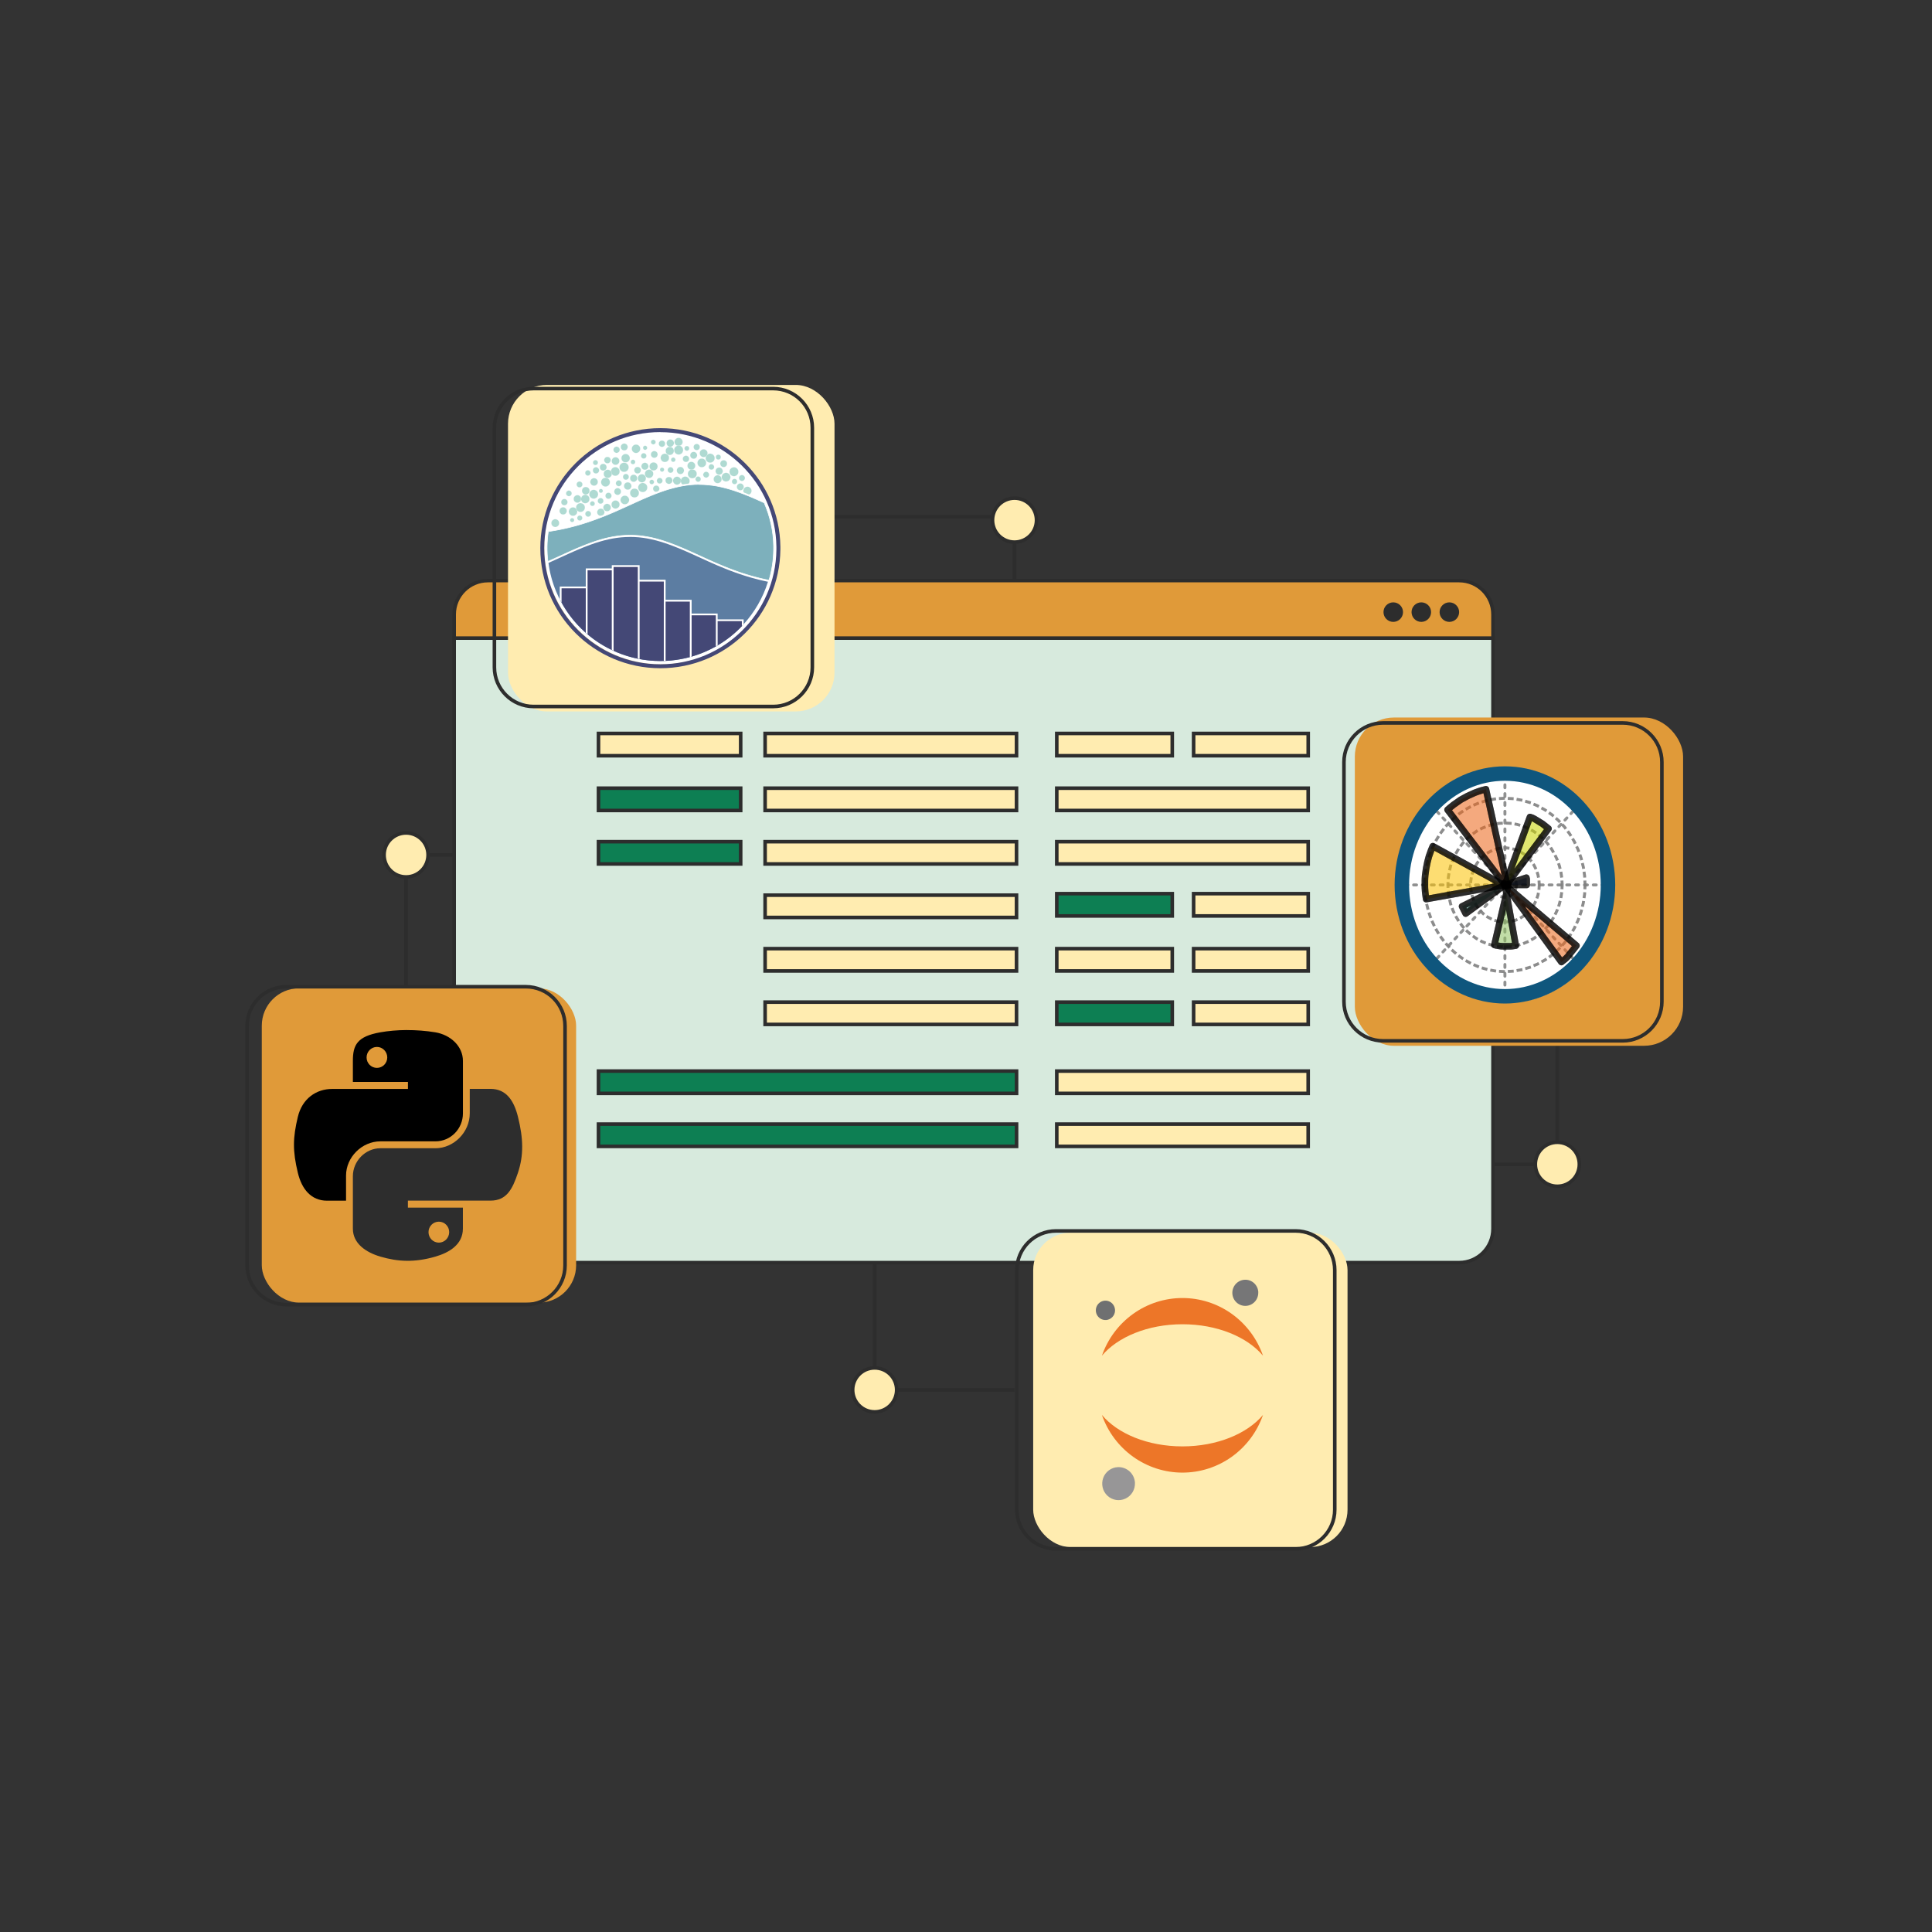 <?xml version="1.0" encoding="UTF-8"?>
<svg id="Layer_1" data-name="Layer 1" xmlns="http://www.w3.org/2000/svg" xmlns:xlink="http://www.w3.org/1999/xlink" viewBox="0 0 540 540">
  <rect x="0" y="0" width="540" height="540" fill="#333333" stroke="none"/>
  <defs>
    <style>
      .cls-1 {
        clip-path: url(#clippath-20);
      }

      .cls-2 {
        clip-path: url(#clippath-11);
      }

      .cls-3 {
        clip-path: url(#clippath-16);
      }

      .cls-4 {
        fill: #000;
      }

      .cls-4, .cls-5, .cls-6, .cls-7, .cls-8, .cls-9, .cls-10, .cls-11, .cls-12, .cls-13, .cls-14, .cls-15, .cls-16, .cls-17 {
        stroke-width: 0px;
      }

      .cls-5 {
        fill: #979697;
      }

      .cls-6 {
        fill: #767677;
      }

      .cls-7, .cls-18 {
        fill: #ffecb0;
      }

      .cls-8 {
        fill: #444876;
      }

      .cls-19 {
        clip-path: url(#clippath-2);
      }

      .cls-20 {
        clip-path: url(#clippath-13);
      }

      .cls-21 {
        clip-path: url(#clippath-25);
      }

      .cls-22 {
        opacity: .94;
      }

      .cls-23 {
        fill: #91c365;
      }

      .cls-23, .cls-24, .cls-10, .cls-25, .cls-26, .cls-27, .cls-28, .cls-29, .cls-30, .cls-31 {
        isolation: isolate;
      }

      .cls-23, .cls-24, .cls-25, .cls-26, .cls-27, .cls-28, .cls-29, .cls-30, .cls-31 {
        stroke-linejoin: round;
      }

      .cls-23, .cls-24, .cls-26, .cls-27, .cls-28, .cls-30, .cls-31 {
        opacity: .6;
        stroke: #000;
        stroke-width: 1.84px;
      }

      .cls-32 {
        clip-path: url(#clippath-15);
      }

      .cls-33 {
        clip-path: url(#clippath-6);
      }

      .cls-24 {
        fill: #70c1af;
      }

      .cls-9, .cls-25, .cls-34, .cls-28, .cls-29, .cls-35 {
        fill: none;
      }

      .cls-36 {
        fill: #0d7f53;
      }

      .cls-36, .cls-34, .cls-18, .cls-35 {
        stroke-miterlimit: 10;
      }

      .cls-36, .cls-18, .cls-35 {
        stroke: #2d2d2d;
      }

      .cls-37 {
        clip-path: url(#clippath-7);
      }

      .cls-38 {
        clip-path: url(#clippath-21);
      }

      .cls-10 {
        opacity: .05;
      }

      .cls-10, .cls-15 {
        fill: #fff;
      }

      .cls-39 {
        clip-path: url(#clippath-1);
      }

      .cls-40 {
        clip-path: url(#clippath-4);
      }

      .cls-41 {
        clip-path: url(#clippath-12);
      }

      .cls-11 {
        fill: #6f7071;
      }

      .cls-25 {
        stroke: gray;
      }

      .cls-25, .cls-34 {
        stroke-linecap: square;
      }

      .cls-25, .cls-29 {
        opacity: .9;
        stroke-dasharray: 0 0 .82 1.65;
        stroke-width: .82px;
      }

      .cls-26 {
        fill: #c8d300;
      }

      .cls-27 {
        fill: #fcc306;
      }

      .cls-42 {
        clip-path: url(#clippath-24);
      }

      .cls-12 {
        fill: #e09a39;
      }

      .cls-34 {
        stroke: #0f567d;
        stroke-width: 4.04px;
      }

      .cls-43 {
        clip-path: url(#clippath-22);
      }

      .cls-13 {
        fill: #ed7628;
      }

      .cls-44 {
        clip-path: url(#clippath-9);
      }

      .cls-45 {
        fill: #7db0bc;
        stroke-width: .17px;
      }

      .cls-45, .cls-46 {
        stroke: #fff;
        stroke-miterlimit: 37.8;
      }

      .cls-47 {
        clip-path: url(#clippath);
      }

      .cls-46 {
        fill: #afdad2;
        stroke-width: .04px;
      }

      .cls-29 {
        stroke: #848585;
        stroke-linecap: round;
      }

      .cls-48 {
        clip-path: url(#clippath-19);
      }

      .cls-49 {
        clip-path: url(#clippath-3);
      }

      .cls-14 {
        fill: #2d2d2d;
      }

      .cls-50 {
        clip-path: url(#clippath-8);
      }

      .cls-30 {
        fill: #3056a2;
      }

      .cls-51 {
        clip-path: url(#clippath-18);
      }

      .cls-52 {
        clip-path: url(#clippath-14);
      }

      .cls-53 {
        clip-path: url(#clippath-17);
      }

      .cls-54 {
        clip-path: url(#clippath-5);
      }

      .cls-16 {
        fill: #d7eadd;
      }

      .cls-55 {
        clip-path: url(#clippath-10);
      }

      .cls-56 {
        clip-path: url(#clippath-23);
      }

      .cls-17 {
        fill: #5c7da2;
      }

      .cls-31 {
        fill: #eb681c;
      }
    </style>
    <clipPath id="clippath">
      <path class="cls-9" d="M420.63,278.47c7.64,0,14.97-3.28,20.37-9.12,5.4-5.84,8.44-13.76,8.44-22.01s-3.03-16.18-8.44-22.01c-5.4-5.84-12.73-9.12-20.37-9.12s-14.97,3.28-20.37,9.12c-5.4,5.84-8.44,13.76-8.44,22.01s3.03,16.18,8.44,22.01c5.4,5.84,12.73,9.12,20.37,9.12Z"/>
    </clipPath>
    <clipPath id="clippath-1">
      <path class="cls-9" d="M420.63,278.47c7.64,0,14.97-3.28,20.37-9.12,5.4-5.84,8.44-13.76,8.44-22.01s-3.03-16.18-8.44-22.01c-5.4-5.84-12.73-9.12-20.37-9.12s-14.97,3.28-20.37,9.12c-5.4,5.84-8.44,13.76-8.44,22.01s3.03,16.18,8.44,22.01c5.4,5.84,12.73,9.12,20.37,9.12Z"/>
    </clipPath>
    <clipPath id="clippath-2">
      <path class="cls-9" d="M420.63,278.47c7.64,0,14.97-3.28,20.37-9.12,5.4-5.84,8.44-13.76,8.44-22.01s-3.03-16.18-8.44-22.01c-5.4-5.84-12.73-9.12-20.37-9.12s-14.97,3.28-20.37,9.12c-5.4,5.84-8.44,13.76-8.44,22.01s3.03,16.18,8.44,22.01c5.4,5.84,12.73,9.12,20.37,9.12Z"/>
    </clipPath>
    <clipPath id="clippath-3">
      <path class="cls-9" d="M420.63,278.47c7.64,0,14.97-3.28,20.37-9.12,5.4-5.84,8.44-13.76,8.44-22.01s-3.03-16.18-8.44-22.01c-5.4-5.84-12.73-9.12-20.37-9.12s-14.97,3.28-20.37,9.12c-5.4,5.84-8.44,13.76-8.44,22.01s3.03,16.18,8.44,22.01c5.4,5.84,12.73,9.12,20.37,9.12Z"/>
    </clipPath>
    <clipPath id="clippath-4">
      <path class="cls-9" d="M420.63,278.47c7.64,0,14.97-3.28,20.37-9.12,5.4-5.84,8.44-13.76,8.44-22.01s-3.03-16.18-8.44-22.01c-5.4-5.84-12.73-9.12-20.37-9.12s-14.97,3.28-20.37,9.12c-5.4,5.84-8.44,13.76-8.44,22.01s3.03,16.18,8.44,22.01c5.4,5.84,12.73,9.12,20.37,9.12Z"/>
    </clipPath>
    <clipPath id="clippath-5">
      <path class="cls-9" d="M420.63,278.47c7.64,0,14.97-3.28,20.37-9.12,5.4-5.84,8.44-13.76,8.44-22.01s-3.03-16.18-8.44-22.01c-5.4-5.84-12.73-9.12-20.37-9.12s-14.97,3.28-20.37,9.12c-5.4,5.84-8.44,13.76-8.44,22.01s3.03,16.18,8.44,22.01c5.4,5.84,12.73,9.12,20.37,9.12Z"/>
    </clipPath>
    <clipPath id="clippath-6">
      <path class="cls-9" d="M420.63,278.47c7.64,0,14.97-3.28,20.37-9.12,5.4-5.84,8.44-13.76,8.44-22.01s-3.03-16.18-8.44-22.01c-5.4-5.84-12.73-9.12-20.37-9.12s-14.97,3.28-20.37,9.12c-5.4,5.84-8.44,13.76-8.44,22.01s3.03,16.18,8.44,22.01c5.4,5.84,12.73,9.12,20.37,9.12Z"/>
    </clipPath>
    <clipPath id="clippath-7">
      <path class="cls-9" d="M420.63,278.47c7.64,0,14.97-3.28,20.37-9.12,5.4-5.84,8.44-13.76,8.44-22.01s-3.03-16.18-8.44-22.01c-5.4-5.84-12.73-9.12-20.37-9.12s-14.97,3.28-20.37,9.12c-5.4,5.84-8.44,13.76-8.44,22.01s3.03,16.18,8.44,22.01c5.4,5.84,12.73,9.12,20.37,9.12Z"/>
    </clipPath>
    <clipPath id="clippath-8">
      <path class="cls-9" d="M420.63,278.47c7.64,0,14.97-3.28,20.37-9.12,5.4-5.84,8.44-13.76,8.44-22.01s-3.03-16.18-8.44-22.01c-5.4-5.84-12.73-9.12-20.37-9.12s-14.97,3.28-20.37,9.12c-5.4,5.84-8.44,13.76-8.44,22.01s3.03,16.18,8.44,22.01c5.4,5.84,12.73,9.12,20.37,9.12Z"/>
    </clipPath>
    <clipPath id="clippath-9">
      <path class="cls-9" d="M420.63,278.47c7.64,0,14.97-3.28,20.37-9.12,5.4-5.84,8.44-13.76,8.44-22.01s-3.03-16.18-8.44-22.01c-5.4-5.84-12.73-9.12-20.37-9.12s-14.97,3.28-20.37,9.12c-5.4,5.84-8.44,13.76-8.44,22.01s3.03,16.18,8.44,22.01c5.4,5.84,12.73,9.12,20.37,9.12Z"/>
    </clipPath>
    <clipPath id="clippath-10">
      <path class="cls-9" d="M420.63,278.47c7.64,0,14.97-3.28,20.37-9.12,5.4-5.84,8.44-13.76,8.44-22.01s-3.03-16.18-8.44-22.01c-5.4-5.84-12.73-9.12-20.37-9.12s-14.97,3.28-20.37,9.12c-5.4,5.84-8.44,13.76-8.44,22.01s3.03,16.18,8.44,22.01c5.4,5.84,12.73,9.12,20.37,9.12Z"/>
    </clipPath>
    <clipPath id="clippath-11">
      <path class="cls-9" d="M420.63,278.47c7.64,0,14.97-3.28,20.37-9.12,5.4-5.84,8.44-13.76,8.44-22.01s-3.03-16.18-8.44-22.01c-5.4-5.84-12.73-9.12-20.37-9.12s-14.97,3.28-20.37,9.12c-5.4,5.84-8.44,13.76-8.44,22.01s3.03,16.18,8.44,22.01c5.4,5.84,12.73,9.12,20.37,9.12Z"/>
    </clipPath>
    <clipPath id="clippath-12">
      <path class="cls-9" d="M420.63,278.47c7.64,0,14.97-3.28,20.37-9.12,5.4-5.84,8.44-13.76,8.44-22.01s-3.03-16.18-8.44-22.01c-5.4-5.84-12.73-9.12-20.37-9.12s-14.97,3.28-20.37,9.12c-5.4,5.84-8.44,13.76-8.44,22.01s3.03,16.18,8.44,22.01c5.4,5.84,12.73,9.12,20.37,9.12Z"/>
    </clipPath>
    <clipPath id="clippath-13">
      <path class="cls-9" d="M420.63,278.47c7.64,0,14.97-3.28,20.37-9.12,5.4-5.84,8.44-13.76,8.44-22.01s-3.03-16.18-8.44-22.01c-5.4-5.84-12.73-9.12-20.37-9.12s-14.97,3.28-20.37,9.12c-5.4,5.84-8.44,13.76-8.44,22.01s3.03,16.18,8.44,22.01c5.4,5.84,12.73,9.12,20.37,9.12Z"/>
    </clipPath>
    <clipPath id="clippath-14">
      <path class="cls-9" d="M420.63,278.47c7.64,0,14.97-3.28,20.37-9.12,5.4-5.84,8.44-13.76,8.44-22.01s-3.03-16.18-8.44-22.01c-5.4-5.84-12.73-9.12-20.37-9.12s-14.97,3.28-20.37,9.12c-5.4,5.84-8.44,13.76-8.44,22.01s3.03,16.18,8.44,22.01c5.4,5.84,12.73,9.12,20.37,9.12Z"/>
    </clipPath>
    <clipPath id="clippath-15">
      <path class="cls-9" d="M420.63,278.47c7.64,0,14.97-3.28,20.37-9.12,5.4-5.84,8.44-13.76,8.44-22.01s-3.03-16.18-8.44-22.01c-5.4-5.84-12.73-9.12-20.37-9.12s-14.97,3.28-20.37,9.12c-5.4,5.84-8.44,13.76-8.44,22.01s3.03,16.18,8.44,22.01c5.4,5.84,12.73,9.12,20.37,9.12Z"/>
    </clipPath>
    <clipPath id="clippath-16">
      <path class="cls-9" d="M420.63,278.47c7.64,0,14.97-3.28,20.37-9.12,5.4-5.84,8.44-13.76,8.44-22.01s-3.03-16.18-8.44-22.01c-5.4-5.84-12.73-9.12-20.37-9.12s-14.97,3.28-20.37,9.12c-5.4,5.84-8.44,13.76-8.44,22.01s3.03,16.18,8.44,22.01c5.4,5.84,12.73,9.12,20.37,9.12Z"/>
    </clipPath>
    <clipPath id="clippath-17">
      <path class="cls-9" d="M420.63,278.47c7.64,0,14.97-3.28,20.37-9.12,5.4-5.84,8.44-13.76,8.44-22.01s-3.03-16.18-8.44-22.01c-5.4-5.84-12.73-9.12-20.37-9.12s-14.97,3.28-20.37,9.12c-5.4,5.84-8.44,13.76-8.44,22.01s3.03,16.18,8.44,22.01c5.4,5.84,12.73,9.12,20.37,9.12Z"/>
    </clipPath>
    <clipPath id="clippath-18">
      <path class="cls-9" d="M420.63,278.47c7.64,0,14.97-3.28,20.37-9.12,5.4-5.84,8.44-13.76,8.44-22.01s-3.03-16.18-8.44-22.01c-5.4-5.84-12.73-9.12-20.37-9.12s-14.97,3.28-20.37,9.12c-5.4,5.84-8.44,13.76-8.44,22.01s3.03,16.18,8.44,22.01c5.4,5.84,12.73,9.12,20.37,9.12Z"/>
    </clipPath>
    <clipPath id="clippath-19">
      <path class="cls-9" d="M420.63,278.47c7.64,0,14.97-3.28,20.37-9.12,5.4-5.84,8.44-13.76,8.44-22.01s-3.03-16.18-8.44-22.01c-5.4-5.84-12.73-9.12-20.37-9.12s-14.97,3.28-20.37,9.12c-5.4,5.84-8.44,13.76-8.44,22.01s3.03,16.18,8.44,22.01c5.4,5.84,12.73,9.12,20.37,9.12Z"/>
    </clipPath>
    <clipPath id="clippath-20">
      <path class="cls-9" d="M420.63,278.47c7.64,0,14.97-3.28,20.37-9.12,5.4-5.84,8.44-13.76,8.44-22.01s-3.03-16.18-8.44-22.01c-5.4-5.84-12.73-9.12-20.37-9.12s-14.97,3.28-20.37,9.12c-5.4,5.84-8.44,13.76-8.44,22.01s3.03,16.18,8.44,22.01c5.4,5.84,12.73,9.12,20.37,9.12Z"/>
    </clipPath>
    <clipPath id="clippath-21">
      <path class="cls-9" d="M420.63,278.47c7.64,0,14.97-3.28,20.37-9.12,5.4-5.84,8.44-13.76,8.44-22.01s-3.03-16.18-8.44-22.01c-5.4-5.84-12.73-9.12-20.37-9.12s-14.97,3.28-20.37,9.12c-5.4,5.84-8.44,13.76-8.44,22.01s3.03,16.18,8.44,22.01c5.4,5.84,12.73,9.12,20.37,9.12Z"/>
    </clipPath>
    <clipPath id="clippath-22">
      <path class="cls-9" d="M420.63,278.47c7.64,0,14.97-3.28,20.37-9.12,5.4-5.84,8.44-13.76,8.44-22.01s-3.03-16.18-8.44-22.01c-5.4-5.84-12.73-9.12-20.37-9.12s-14.97,3.28-20.37,9.12c-5.4,5.84-8.44,13.76-8.44,22.01s3.03,16.18,8.44,22.01c5.4,5.84,12.73,9.12,20.37,9.12Z"/>
    </clipPath>
    <clipPath id="clippath-23">
      <path class="cls-9" d="M420.63,278.47c7.64,0,14.97-3.28,20.37-9.12,5.4-5.84,8.44-13.76,8.44-22.01s-3.03-16.18-8.44-22.01c-5.4-5.84-12.73-9.12-20.37-9.12s-14.97,3.28-20.37,9.12c-5.4,5.84-8.44,13.76-8.44,22.01s3.03,16.18,8.44,22.01c5.4,5.84,12.73,9.12,20.37,9.12Z"/>
    </clipPath>
    <clipPath id="clippath-24">
      <path class="cls-9" d="M420.63,278.47c7.64,0,14.97-3.28,20.37-9.12,5.4-5.84,8.44-13.76,8.44-22.01s-3.03-16.18-8.44-22.01c-5.4-5.84-12.73-9.12-20.37-9.12s-14.97,3.28-20.37,9.12c-5.4,5.84-8.44,13.76-8.44,22.01s3.03,16.18,8.44,22.01c5.4,5.84,12.73,9.12,20.37,9.12Z"/>
    </clipPath>
    <clipPath id="clippath-25">
      <path class="cls-9" d="M420.63,278.47c7.64,0,14.97-3.28,20.37-9.12,5.4-5.84,8.44-13.76,8.44-22.01s-3.03-16.18-8.44-22.01c-5.4-5.84-12.73-9.12-20.37-9.12s-14.97,3.28-20.37,9.12c-5.4,5.84-8.44,13.76-8.44,22.01s3.03,16.18,8.44,22.01c5.4,5.84,12.73,9.12,20.37,9.12Z"/>
    </clipPath>
  </defs>
  <polyline class="cls-35" points="113.5 276.23 113.5 238.96 141.99 238.96"/>
  <polyline class="cls-35" points="283.56 388.48 244.47 388.48 244.47 335.6"/>
  <polyline class="cls-35" points="226.55 144.44 283.56 144.44 283.56 178.85"/>
  <polyline class="cls-35" points="435.28 290.42 435.28 325.42 376.63 325.42"/>
  <g>
    <g>
      <path class="cls-12" d="M126.94,179.35v-7.62c0-5.22,4.24-9.46,9.46-9.46h271.44c5.22,0,9.46,4.24,9.46,9.46v7.62H126.94Z"/>
      <path class="cls-14" d="M407.84,162.77c4.95,0,8.96,4.01,8.96,8.96v7.12H127.44v-7.12c0-4.95,4.01-8.96,8.96-8.96h271.44M407.84,161.77H136.4c-5.49,0-9.96,4.47-9.96,9.96v8.12h291.36v-8.12c0-5.49-4.47-9.96-9.96-9.96h0Z"/>
    </g>
    <g>
      <path class="cls-16" d="M136.4,352.91c-5.22,0-9.46-4.24-9.46-9.46v-165.1h290.36v165.1c0,5.22-4.24,9.46-9.46,9.46H136.4Z"/>
      <path class="cls-14" d="M416.8,178.85v164.6c0,4.95-4.01,8.96-8.96,8.96H136.4c-4.95,0-8.96-4.01-8.96-8.96v-164.6h289.36M417.8,177.85H126.44v165.6c0,5.49,4.47,9.96,9.96,9.96h271.44c5.49,0,9.96-4.47,9.96-9.96v-165.6h0Z"/>
    </g>
    <circle class="cls-14" cx="389.42" cy="171.09" r="2.73"/>
    <circle class="cls-14" cx="397.26" cy="171.09" r="2.73"/>
    <circle class="cls-14" cx="405.1" cy="171.09" r="2.73"/>
  </g>
  <rect class="cls-12" x="73.17" y="276.23" width="87.86" height="87.86" rx="10.45" ry="10.45"/>
  <g>
    <path id="path1948" class="cls-4" d="M113.67,287.9c-2.63.01-5.14.24-7.35.63-6.51,1.15-7.69,3.56-7.69,8v5.87h15.39v1.96h-21.16c-4.47,0-8.39,2.69-9.61,7.8-1.41,5.86-1.48,9.52,0,15.64,1.09,4.56,3.71,7.8,8.18,7.8h5.29v-7.03c0-5.08,4.39-9.56,9.61-9.56h15.37c4.28,0,7.69-3.52,7.69-7.82v-14.65c0-4.17-3.52-7.3-7.69-8-2.64-.44-5.39-.64-8.02-.63ZM105.35,292.62c1.59,0,2.89,1.32,2.89,2.94,0,1.62-1.3,2.92-2.89,2.92-1.6,0-2.89-1.31-2.89-2.92s1.29-2.94,2.89-2.94Z"/>
    <path id="path1950" class="cls-14" d="M131.3,304.35v6.83c0,5.3-4.49,9.76-9.61,9.76h-15.37c-4.21,0-7.69,3.6-7.69,7.82v14.65c0,4.17,3.63,6.62,7.69,7.82,4.87,1.43,9.54,1.69,15.37,0,3.87-1.12,7.69-3.38,7.69-7.82v-5.87h-15.37v-1.96h23.07c4.47,0,6.14-3.12,7.69-7.8,1.61-4.82,1.54-9.46,0-15.64-1.11-4.45-3.22-7.8-7.69-7.8h-5.78ZM122.66,341.46c1.6,0,2.89,1.31,2.89,2.92s-1.29,2.94-2.89,2.94-2.89-1.32-2.89-2.94,1.3-2.92,2.89-2.92Z"/>
  </g>
  <rect class="cls-12" x="378.68" y="200.55" width="91.75" height="91.75" rx="10.91" ry="10.91"/>
  <rect class="cls-7" x="141.99" y="107.59" width="91.26" height="91.26" rx="10.85" ry="10.85"/>
  <rect class="cls-7" x="288.78" y="344.55" width="87.86" height="87.86" rx="10.45" ry="10.45"/>
  <path class="cls-14" d="M362.12,344.55c5.77,0,10.45,4.68,10.45,10.45v66.96c0,5.77-4.68,10.45-10.45,10.45h-66.96c-5.77,0-10.45-4.68-10.45-10.45v-66.96c0-5.77,4.68-10.45,10.45-10.45h66.96M362.12,343.55h-66.96c-6.31,0-11.45,5.14-11.45,11.45v66.96c0,6.31,5.14,11.45,11.45,11.45h66.96c6.31,0,11.45-5.14,11.45-11.45v-66.96c0-6.31-5.14-11.45-11.45-11.45h0Z"/>
  <path class="cls-14" d="M146.98,276.29c5.77,0,10.45,4.68,10.45,10.45v66.96c0,5.77-4.68,10.45-10.45,10.45h-66.96c-5.77,0-10.45-4.68-10.45-10.45v-66.96c0-5.77,4.68-10.45,10.45-10.45h66.96M146.98,275.29h-66.96c-6.31,0-11.45,5.14-11.45,11.45v66.96c0,6.31,5.14,11.45,11.45,11.45h66.96c6.31,0,11.45-5.14,11.45-11.45v-66.96c0-6.31-5.14-11.45-11.45-11.45h0Z"/>
  <path class="cls-14" d="M453.55,202.56c5.77,0,10.45,4.68,10.45,10.45v66.96c0,5.77-4.68,10.45-10.45,10.45h-66.96c-5.77,0-10.45-4.68-10.45-10.45v-66.96c0-5.77,4.68-10.45,10.45-10.45h66.96M453.55,201.56h-66.96c-6.31,0-11.45,5.14-11.45,11.45v66.96c0,6.31,5.14,11.45,11.45,11.45h66.96c6.31,0,11.45-5.14,11.45-11.45v-66.96c0-6.31-5.14-11.45-11.45-11.45h0Z"/>
  <path class="cls-14" d="M216.1,109.11c5.77,0,10.45,4.68,10.45,10.45v66.96c0,5.77-4.68,10.45-10.45,10.45h-66.96c-5.77,0-10.45-4.68-10.45-10.45v-66.96c0-5.77,4.68-10.45,10.45-10.45h66.96M216.1,108.11h-66.96c-6.31,0-11.45,5.14-11.45,11.45v66.96c0,6.31,5.14,11.45,11.45,11.45h66.96c6.31,0,11.45-5.14,11.45-11.45v-66.96c0-6.31-5.14-11.45-11.45-11.45h0Z"/>
  <g>
    <path id="H" class="cls-6" d="M351.69,361.18c.03.72-.15,1.44-.52,2.06s-.92,1.11-1.57,1.42-1.38.41-2.09.3c-.71-.11-1.37-.43-1.9-.92-.53-.49-.9-1.13-1.07-1.83-.17-.7-.13-1.44.12-2.12.25-.68.69-1.27,1.27-1.7.58-.43,1.27-.67,1.99-.7.96-.04,1.9.3,2.61.96s1.13,1.57,1.17,2.54h0Z"/>
    <g>
      <path id="I" class="cls-13" d="M330.5,404.27c-9.68,0-18.12-3.54-22.51-8.79,1.63,4.71,4.68,8.79,8.71,11.68,4.04,2.89,8.86,4.44,13.8,4.44s9.77-1.55,13.8-4.44c4.03-2.89,7.08-6.97,8.71-11.68-4.4,5.25-12.85,8.79-22.52,8.79Z"/>
      <path id="J" class="cls-13" d="M330.5,370.13c9.68,0,18.13,3.55,22.51,8.79-1.63-4.71-4.68-8.79-8.71-11.68s-8.86-4.44-13.8-4.44-9.77,1.55-13.8,4.44c-4.03,2.89-7.08,6.97-8.71,11.68,4.4-5.24,12.85-8.79,22.52-8.79Z"/>
    </g>
    <path id="K" class="cls-5" d="M317.22,414.47c.04.91-.19,1.82-.66,2.6-.47.78-1.16,1.41-1.98,1.79s-1.73.52-2.63.38-1.73-.54-2.4-1.16-1.14-1.42-1.35-2.31c-.21-.89-.16-1.82.15-2.68.31-.86.87-1.6,1.6-2.14.73-.54,1.61-.85,2.51-.88,1.21-.05,2.39.39,3.29,1.21.89.83,1.42,1.98,1.48,3.2h0Z"/>
    <path id="L" class="cls-11" d="M309.09,368.95c-.53.02-1.06-.11-1.51-.39s-.82-.69-1.04-1.17-.3-1.03-.22-1.56.32-1.03.68-1.42.83-.67,1.34-.8,1.06-.1,1.56.09c.5.18.93.51,1.24.95.76,1.05.68,2.48-.19,3.43-.48.53-1.15.84-1.86.88h0Z"/>
  </g>
  <g id="g4543">
    <ellipse id="path4395" class="cls-15" cx="420.84" cy="247.55" rx="30.35" ry="32.8"/>
    <g id="g4391">
      <g id="patch_2" data-name="patch 2">
        <path id="path329" class="cls-10" d="M420.63,278.47c7.64,0,14.97-3.28,20.37-9.12,5.4-5.84,8.44-13.76,8.44-22.01s-3.03-16.18-8.44-22.01c-5.4-5.84-12.73-9.12-20.37-9.12s-14.97,3.28-20.37,9.12c-5.4,5.84-8.44,13.76-8.44,22.01s3.03,16.18,8.44,22.01c5.4,5.84,12.73,9.12,20.37,9.12Z"/>
      </g>
    </g>
    <g id="matplotlib.axis_1" data-name="matplotlib.axis 1">
      <g id="xtick_1" data-name="xtick 1">
        <g id="line2d_1" data-name="line2d 1">
          <g class="cls-47">
            <path id="path334" class="cls-29" d="M420.63,247.34h28.8"/>
          </g>
        </g>
      </g>
      <g id="xtick_2" data-name="xtick 2">
        <g id="line2d_2" data-name="line2d 2">
          <g class="cls-39">
            <path id="path338" class="cls-29" d="M420.63,247.34l20.37-22.01"/>
          </g>
        </g>
      </g>
      <g id="xtick_3" data-name="xtick 3">
        <g id="line2d_3" data-name="line2d 3">
          <g class="cls-19">
            <path id="path342" class="cls-29" d="M420.63,247.34v-31.13"/>
          </g>
        </g>
      </g>
      <g id="xtick_4" data-name="xtick 4">
        <g id="line2d_4" data-name="line2d 4">
          <g class="cls-49">
            <path id="path346" class="cls-29" d="M420.63,247.34l-20.37-22.01"/>
          </g>
        </g>
      </g>
      <g id="xtick_5" data-name="xtick 5">
        <g id="line2d_5" data-name="line2d 5">
          <g class="cls-40">
            <path id="path350" class="cls-29" d="M420.63,247.34h-28.8"/>
          </g>
        </g>
      </g>
      <g id="xtick_6" data-name="xtick 6">
        <g id="line2d_6" data-name="line2d 6">
          <g class="cls-54">
            <path id="path354" class="cls-29" d="M420.63,247.34l-20.37,22.01"/>
          </g>
        </g>
      </g>
      <g id="xtick_7" data-name="xtick 7">
        <g id="line2d_7" data-name="line2d 7">
          <g class="cls-33">
            <path id="path358" class="cls-29" d="M420.63,247.34v31.13"/>
          </g>
        </g>
      </g>
      <g id="xtick_8" data-name="xtick 8">
        <g id="line2d_8" data-name="line2d 8">
          <g class="cls-37">
            <path id="path362" class="cls-29" d="M420.63,247.34l20.37,22.01"/>
          </g>
        </g>
      </g>
    </g>
    <g id="matplotlib.axis_2" data-name="matplotlib.axis 2">
      <g id="ytick_1" data-name="ytick 1">
        <g id="line2d_9" data-name="line2d 9">
          <g class="cls-50">
            <path id="path367" class="cls-25" d="M423.83,247.34l-.1-.84-.28-.79-.45-.69-.59-.55-.7-.38-.76-.19h-.78s-.75.23-.75.23l-.68.41-.57.58-.42.71-.25.8-.07.84.12.83.3.78.47.67.61.53.71.36.77.16.78-.04.75-.25.67-.43.55-.6.4-.72.23-.81.05-.6h0"/>
          </g>
        </g>
      </g>
      <g id="ytick_2" data-name="ytick 2">
        <g id="line2d_10" data-name="line2d 10">
          <g class="cls-44">
            <path id="path371" class="cls-25" d="M430.23,247.34l-.09-1.44-.28-1.42-.46-1.36-.63-1.28-.79-1.17-.93-1.04-1.06-.89-1.16-.72-1.24-.54-1.3-.35-1.33-.15-1.34.05-1.32.25-1.27.45-1.2.63-1.11.81-1,.97-.86,1.11-.71,1.23-.54,1.32-.37,1.39-.19,1.43v1.45l.19,1.43.37,1.39.54,1.32.71,1.23.86,1.11,1,.97,1.11.81,1.2.63,1.27.45,1.32.25,1.34.05,1.33-.15,1.3-.35,1.24-.54,1.16-.72,1.06-.89.93-1.04.79-1.17.63-1.28.46-1.36.28-1.42.09-1.44h0"/>
          </g>
        </g>
      </g>
      <g id="ytick_3" data-name="ytick 3">
        <g id="line2d_11" data-name="line2d 11">
          <g class="cls-55">
            <path id="path375" class="cls-25" d="M436.63,247.34l-.09-1.81-.26-1.79-.43-1.75-.6-1.69-.76-1.61-.91-1.52-1.05-1.41-1.18-1.28-1.3-1.14-1.4-.99-1.49-.82-1.56-.65-1.62-.47-1.65-.28-1.67-.09-1.67.09-1.65.28-1.62.47-1.56.65-1.49.82-1.4.99-1.3,1.14-1.18,1.28-1.05,1.41-.91,1.52-.76,1.61-.6,1.69-.43,1.75-.26,1.79-.09,1.81.09,1.81.26,1.79.43,1.75.6,1.69.76,1.61.91,1.52,1.05,1.41,1.18,1.28,1.3,1.14,1.4.99,1.49.82,1.56.65,1.62.47,1.65.28,1.67.09,1.67-.09,1.65-.28,1.62-.47,1.56-.65,1.49-.82,1.4-.99,1.3-1.14,1.18-1.28,1.05-1.41.91-1.52.76-1.61.6-1.69.43-1.75.26-1.79.09-1.81h0"/>
          </g>
        </g>
      </g>
      <g id="ytick_4" data-name="ytick 4">
        <g id="line2d_12" data-name="line2d 12">
          <g class="cls-2">
            <path id="path379" class="cls-25" d="M443.03,247.34l-.12-2.53-.37-2.5-.61-2.45-.84-2.37-1.06-2.26-1.28-2.13-1.48-1.97-1.66-1.79-1.82-1.6-1.97-1.38-2.09-1.15-2.19-.91-2.27-.66-2.32-.4-2.34-.13-2.34.13-2.32.4-2.27.66-2.19.91-2.09,1.15-1.97,1.38-1.82,1.6-1.66,1.79-1.48,1.97-1.28,2.13-1.06,2.26-.84,2.37-.61,2.45-.37,2.5-.12,2.53.12,2.53.37,2.5.61,2.45.84,2.37,1.06,2.26,1.28,2.13,1.48,1.97,1.66,1.79,1.82,1.6,1.97,1.38,2.09,1.15,2.19.91,2.27.66,2.32.4,2.34.13,2.34-.13,2.32-.4,2.27-.66,2.19-.91,2.09-1.15,1.97-1.38,1.82-1.6,1.66-1.79,1.48-1.97,1.28-2.13,1.06-2.26.84-2.37.61-2.45.37-2.5.12-2.53h0"/>
          </g>
        </g>
      </g>
    </g>
    <g id="patch_3" data-name="patch 3" class="cls-22">
      <g class="cls-41">
        <path id="path382" class="cls-30" d="M420.63,247.34h0l.06-.02.06-.02.06-.02.06-.02.06-.02.06-.02.06-.02.06-.02.06-.02.06-.02.06-.02.06-.02.06-.02.06-.02.06-.02.06-.02.06-.02.06-.02.06-.02.06-.02.06-.02.06-.02.06-.02.06-.02.06-.02.06-.02.06-.02.06-.02.06-.02.06-.02.06-.02.06-.02.06-.02.06-.02.06-.02.06-.02.06-.02.06-.02.06-.02.06-.02.06-.02.06-.02.06-.02.06-.02.06-.02.06-.02.06-.02.06-.02.06-.02.06-.02.06-.02.06-.02.06-.02.06-.02.06-.02.06-.02.06-.02.06-.02.06-.02.06-.02.06-.02.06-.02.06-.02.06-.02.06-.02.06-.02.06-.02.06-.02.06-.02.06-.02.06-.02.06-.02.06-.02.06-.02.06-.02.06-.02.06-.02.06-.02.06-.02.06-.02.06-.02.06-.02.06-.02.06-.02.06-.02.06-.02.06-.02.06-.02.06-.02.06-.02.06-.02.06-.02.06-.02.06-.02.06-.02.06-.02.06-.02.06-.02.06-.02.06-.02v.02s.01.02.01.02v.02s.01.02.01.02v.02s.01.02.01.02v.02s.01.02.01.02v.02s.01.02.01.02v.02s.01.02.01.02v.02s.01.02.01.02v.02s.01.02.01.02v.02s.01.02.01.02v.02s.01.02.01.02v.02s0,.02,0,.02v.02s0,.02,0,.02v.02s0,.02,0,.02v.02s0,.02,0,.02v.02s0,.02,0,.02v.02s0,.02,0,.02v.02s0,.02,0,.02v.02s0,.02,0,.02v.02s0,.02,0,.02v.02s0,.02,0,.02v.02s0,.02,0,.02v.02s0,.02,0,.02v.02s0,.02,0,.02v.02s0,.02,0,.02v.02s0,.02,0,.02v.02s0,.02,0,.02v.02s0,.02,0,.02v.02s0,.02,0,.02v.02s0,.02,0,.02v.02s0,.02,0,.02v.02s0,.02,0,.02v.02s0,.02,0,.02v.02s0,.02,0,.02v.02s0,.02,0,.02v.02s0,.02,0,.02v.02s0,.02,0,.02v.02s0,.02,0,.02v.02s0,.02,0,.02v.02s0,.02,0,.02v.02s0,.02,0,.02v.02s0,.02,0,.02v.02s0,.02,0,.02v.02s0,.02,0,.02v.02s0,.02,0,.02v.02s0,.02,0,.02v.02s0,.02,0,.02v.02s0,.02,0,.02v.02s0,.02,0,.02v.02s0,.02,0,.02v.02s0,.02,0,.02h-6.4Z"/>
      </g>
    </g>
    <g id="patch_4" data-name="patch 4" class="cls-22">
      <g class="cls-20">
        <path id="path385" class="cls-26" d="M420.63,247.34h0l.07-.19.07-.19.07-.19.07-.19.07-.19.07-.19.07-.19.07-.19.07-.19.07-.19.07-.19.07-.19.07-.19.07-.19.07-.19.07-.19.07-.19.07-.19.07-.19.07-.19.07-.19.07-.19.07-.19.07-.19.07-.19.07-.19.07-.19.07-.19.07-.19.07-.19.07-.19.07-.19.07-.19.07-.19.07-.19.07-.19.07-.19.07-.19.07-.19.07-.19.07-.19.07-.19.07-.19.07-.19.07-.19.07-.19.07-.19.07-.19.07-.19.07-.19.07-.19.07-.19.07-.19.07-.19.07-.19.07-.19.07-.19.07-.19.07-.19.07-.19.07-.19.07-.19.07-.19.07-.19.07-.19.07-.19.07-.19.07-.19.07-.19.07-.19.07-.19.07-.19.07-.19.07-.19.07-.19.07-.19.07-.19.07-.19.07-.19.07-.19.07-.19.07-.19.07-.19.07-.19.07-.19.07-.19.07-.19.07-.19.07-.19.07-.19.07-.19.07-.19.07-.19.07-.19.07-.19.07-.19.07-.19.07-.19.07-.19.07-.19.06.02.06.02.06.02.06.02.06.02.06.02.06.02.06.02.06.02.06.02.06.02.06.03.06.03.06.03.06.03.06.03.06.03.06.03.06.03.06.03.05.03.05.03.05.03.05.03.05.03.05.03.05.03.05.03.05.03.05.03.05.03.05.03.05.03.05.03.05.03.05.03.05.03.05.03.05.03.05.03.05.03.05.03.05.03.05.03.05.03.05.03.05.03.05.03.05.03.05.03.05.03.05.03.05.03.05.03.05.03.05.03.05.03.05.03.05.03.05.03.05.03.05.03.05.03.05.03.05.03.05.03.05.04.05.04.05.04.05.04.05.04.05.04.05.04.05.04.05.04.05.04.05.04.05.04.05.04.05.04.05.04.05.04.05.04.05.04.05.04.05.04.05.04.05.04.05.04.05.04.05.04.05.04.05.04.05.04.05.04.05.04.05.04.05.04.05.04.05.04-.12.16-.12.16-.12.16-.12.16-.12.16-.12.16-.12.16-.12.16-.12.16-.12.16-.12.16-.12.16-.12.16-.12.16-.12.16-.12.16-.12.16-.12.16-.12.16-.12.16-.12.16-.12.16-.12.16-.12.16-.12.16-.12.16-.12.16-.12.16-.12.16-.12.16-.12.16-.12.16-.12.16-.12.16-.12.16-.12.16-.12.16-.12.16-.12.16-.12.16-.12.16-.12.16-.12.16-.12.16-.12.16-.12.16-.12.16-.12.16-.12.16-.12.16-.12.16-.12.16-.12.16-.12.16-.12.16-.12.16-.12.16-.12.16-.12.16-.12.16-.12.16-.12.16-.12.16-.12.16-.12.16-.12.16-.12.16-.12.16-.12.16-.12.16-.12.16-.12.16-.12.16-.12.16-.12.16-.12.16-.12.16-.12.16-.12.16-.12.16-.12.16-.12.16-.12.16-.12.16-.12.16-.12.16-.12.16-.12.16-.12.16-.12.16-.12.16-.12.16-.12.16-.12.16-.12.16-.12.16-.12.16-.12.16-.12.16-.12.16Z"/>
      </g>
    </g>
    <g id="patch_5" data-name="patch 5" class="cls-22">
      <g class="cls-52">
        <path id="path388" class="cls-31" d="M420.63,247.34h0l-.16-.21-.16-.21-.16-.21-.16-.21-.16-.21-.16-.21-.16-.21-.16-.21-.16-.21-.16-.21-.16-.21-.16-.21-.16-.21-.16-.21-.16-.21-.16-.21-.16-.21-.16-.21-.16-.21-.16-.21-.16-.21-.16-.21-.16-.21-.16-.21-.16-.21-.16-.21-.16-.21-.16-.21-.16-.21-.16-.21-.16-.21-.16-.21-.16-.21-.16-.21-.16-.21-.16-.21-.16-.21-.16-.21-.16-.21-.16-.21-.16-.21-.16-.21-.16-.21-.16-.21-.16-.21-.16-.21-.16-.21-.16-.21-.16-.21-.16-.21-.16-.21-.16-.21-.16-.21-.16-.21-.16-.21-.16-.21-.16-.21-.16-.21-.16-.21-.16-.21-.16-.21-.16-.21-.16-.21-.16-.21-.16-.21-.16-.21-.16-.21-.16-.21-.16-.21-.16-.21-.16-.21-.16-.21-.16-.21-.16-.21-.16-.21-.16-.21-.16-.21-.16-.21-.16-.21-.16-.21-.16-.21-.16-.21-.16-.21-.16-.21-.16-.21-.16-.21-.16-.21-.16-.21-.16-.21-.16-.21-.16-.21-.16-.21-.16-.21-.16-.21-.16-.21-.16-.21-.16-.21-.16-.21-.16-.21-.16-.21.09-.08.09-.08.09-.08.09-.08.09-.08.09-.08.09-.08.1-.08.1-.08.1-.08.1-.08.1-.08.1-.08.1-.08.1-.08.1-.08.1-.08.1-.08.1-.07.1-.07.1-.07.1-.07.1-.07.1-.07.1-.07.1-.07.1-.07.1-.07.1-.07.1-.07.1-.07.1-.07.1-.07.1-.07.1-.07.1-.07.1-.07.1-.06.11-.06.11-.06.11-.06.11-.06.11-.06.11-.06.11-.06.11-.06.11-.06.11-.06.11-.06.11-.06.11-.06.11-.06.11-.06.11-.06.11-.06.11-.05.11-.05.11-.05.11-.05.11-.05.11-.05.11-.05.11-.05.11-.05.11-.05.11-.05.11-.05.11-.05.11-.05.11-.05.11-.05.11-.05.11-.05.11-.04.11-.04.11-.04.11-.04.11-.04.11-.04.11-.04.11-.04.11-.04.12-.04.12-.04.12-.04.12-.04.12-.04.12-.04.12-.04.12-.04.12-.03.12-.03.12-.03.12-.03.12-.03.12-.03.12-.03.12-.03.12-.03.12-.03.06.27.06.27.06.27.06.27.06.27.06.27.06.27.06.27.06.27.06.27.06.27.06.27.06.27.06.27.06.27.06.27.06.27.06.27.06.27.06.27.06.27.06.27.06.27.06.27.06.27.06.27.06.27.06.27.06.27.06.27.06.27.06.27.06.27.06.27.06.27.06.27.06.27.06.27.06.27.06.27.06.27.06.27.06.27.06.27.06.27.06.27.06.27.06.27.06.27.06.27.06.27.06.27.06.27.06.27.06.27.06.27.06.27.06.27.06.27.06.27.06.27.06.27.06.27.06.27.06.27.06.27.06.27.06.27.06.27.06.27.06.27.06.27.06.27.06.27.06.27.06.27.06.27.06.27.06.27.06.27.06.27.06.27.06.27.06.27.06.27.06.27.06.27.06.27.06.27.06.27.06.27.06.27.06.27.06.27.06.27.06.27.06.27.06.27.06.27.06.27Z"/>
      </g>
    </g>
    <g id="patch_6" data-name="patch 6" class="cls-22">
      <g class="cls-32">
        <path id="path391" class="cls-27" d="M420.63,247.34h0l-.22.04-.22.04-.22.04-.22.04-.22.04-.22.04-.22.04-.22.04-.22.04-.22.04-.22.04-.22.04-.22.04-.22.04-.22.04-.22.04-.22.04-.22.04-.22.04-.22.04-.22.04-.22.04-.22.04-.22.04-.22.04-.22.04-.22.04-.22.04-.22.04-.22.04-.22.04-.22.04-.22.04-.22.04-.22.04-.22.04-.22.04-.22.04-.22.04-.22.04-.22.04-.22.04-.22.04-.22.04-.22.04-.22.04-.22.04-.22.04-.22.04-.22.04-.22.04-.22.04-.22.04-.22.04-.22.04-.22.04-.22.04-.22.04-.22.04-.22.04-.22.04-.22.04-.22.04-.22.04-.22.04-.22.04-.22.04-.22.04-.22.04-.22.04-.22.04-.22.04-.22.04-.22.04-.22.04-.22.04-.22.04-.22.04-.22.04-.22.04-.22.04-.22.04-.22.04-.22.04-.22.04-.22.04-.22.04-.22.04-.22.04-.22.04-.22.04-.22.04-.22.04-.22.04-.22.04-.22.04-.22.04-.22.04-.22.04-.22.04-.02-.15-.02-.15-.02-.15-.02-.15-.02-.15-.02-.15-.02-.15-.02-.15-.02-.15-.02-.15-.02-.15-.02-.15v-.15s-.03-.15-.03-.15v-.15s-.02-.15-.02-.15v-.15s-.02-.15-.02-.15v-.15s-.02-.15-.02-.15v-.15s-.01-.15-.01-.15v-.15s0-.15,0-.15v-.15s0-.15,0-.15v-.15s0-.15,0-.15v-.15s0-.15,0-.15v-.15s0-.15,0-.15v-.15s0-.15,0-.15v-.15s.01-.15.01-.15v-.15s.01-.15.01-.15v-.15s.02-.15.02-.15v-.15s.02-.15.02-.15v-.15s.03-.15.03-.15v-.15s.03-.15.03-.15l.02-.15.02-.15.02-.15.02-.15.02-.15.02-.15.02-.15.02-.15.02-.15.02-.15.02-.15.03-.15.03-.15.03-.15.03-.15.03-.15.03-.15.03-.15.03-.15.03-.15.03-.15.03-.15.03-.15.04-.15.04-.15.04-.15.04-.15.04-.15.04-.15.04-.15.04-.15.04-.15.04-.14.04-.14.05-.14.05-.14.05-.14.05-.14.05-.14.05-.14.05-.14.05-.14.05-.14.05-.14.05-.14.05-.14.06-.14.06-.14.06-.14.06-.14.06-.14.06-.14.06-.14.06-.14.2.11.2.11.2.11.2.11.2.11.2.11.2.11.2.11.2.11.2.11.2.11.2.11.2.11.2.11.2.11.2.11.2.11.2.11.2.11.2.11.2.11.2.11.2.11.2.11.2.11.2.11.2.11.2.11.2.11.2.11.2.11.2.11.2.11.2.11.2.11.2.11.2.11.2.11.2.11.2.11.2.11.2.11.2.11.2.11.2.11.2.11.2.11.2.11.2.11.2.11.2.11.2.11.2.11.2.11.2.11.2.11.2.11.2.11.2.11.2.11.2.11.2.11.2.11.2.11.2.11.2.11.2.11.2.11.2.11.2.11.2.11.2.11.2.11.2.11.2.11.2.11.2.11.2.11.2.11.2.11.2.11.2.11.2.11.2.11.2.11.2.11.2.11.2.11.2.11.2.11.2.11.2.11.2.11.2.11.2.11.2.11.2.11.2.11.2.11.2.1Z"/>
      </g>
    </g>
    <g id="patch_7" data-name="patch 7">
      <g class="cls-3">
        <path id="path394" class="cls-24" d="M420.63,247.34h0l-.11.08-.11.08-.11.08-.11.08-.11.08-.11.08-.11.08-.11.08-.11.08-.11.08-.11.08-.11.08-.11.08-.11.08-.11.08-.11.08-.11.08-.11.08-.11.08-.11.08-.11.08-.11.08-.11.08-.11.08-.11.08-.11.08-.11.08-.11.08-.11.08-.11.08-.11.08-.11.08-.11.08-.11.08-.11.08-.11.08-.11.08-.11.08-.11.08-.11.08-.11.08-.11.08-.11.08-.11.08-.11.08-.11.08-.11.08-.11.08-.11.08-.11.08-.11.08-.11.08-.11.08-.11.08-.11.08-.11.08-.11.08-.11.08-.11.08-.11.08-.11.08-.11.08-.11.08-.11.08-.11.08-.11.08-.11.08-.11.08-.11.08-.11.08-.11.08-.11.08-.11.08-.11.08-.11.08-.11.08-.11.08-.11.08-.11.08-.11.08-.11.08-.11.08-.11.08-.11.08-.11.08-.11.08-.11.08-.11.08-.11.08-.11.08-.11.08-.11.08-.11.08-.11.08-.11.08-.11.08-.11.08-.11.08-.11.08-.11.08v-.02s-.02-.02-.02-.02v-.02s-.02-.02-.02-.02v-.02s-.02-.02-.02-.02v-.02s-.02-.02-.02-.02v-.02s-.02-.02-.02-.02v-.02s-.02-.02-.02-.02v-.02s-.02-.02-.02-.02v-.02s-.02-.02-.02-.02v-.02s-.02-.02-.02-.02v-.02s-.02-.02-.02-.02v-.02s-.02-.02-.02-.02v-.02s-.02-.02-.02-.02v-.02s-.02-.02-.02-.02v-.02s-.02-.02-.02-.02v-.02s-.02-.02-.02-.02v-.02s-.02-.02-.02-.02v-.02s-.02-.02-.02-.02v-.02s-.02-.02-.02-.02v-.02s-.02-.02-.02-.02v-.02s-.02-.02-.02-.02v-.02s-.02-.02-.02-.02v-.02s-.02-.02-.02-.02v-.02s-.02-.02-.02-.02v-.02s-.02-.02-.02-.02v-.02s-.02-.02-.02-.02v-.02s-.02-.02-.02-.02v-.02s-.02-.02-.02-.02v-.02s-.02-.02-.02-.02v-.02s-.02-.02-.02-.02v-.02s-.02-.02-.02-.02v-.02s-.02-.02-.02-.02v-.02s-.02-.02-.02-.02v-.02s-.02-.02-.02-.02v-.02s-.02-.02-.02-.02v-.02s-.02-.02-.02-.02v-.02s-.02-.02-.02-.02v-.02s-.02-.02-.02-.02v-.02s-.02-.02-.02-.02v-.02s-.02-.02-.02-.02v-.02s-.02-.02-.02-.02v-.02s-.02-.02-.02-.02v-.02s-.02-.02-.02-.02v-.02s-.02-.02-.02-.02v-.02s-.02-.02-.02-.02v-.02s-.02-.02-.02-.02v-.02s-.02-.02-.02-.02v-.02s-.02-.02-.02-.02v-.02s-.02-.02-.02-.02v-.02s-.02-.02-.02-.02v-.02s-.02-.02-.02-.02l.12-.06.12-.06.12-.06.12-.06.12-.06.12-.06.12-.06.12-.06.12-.06.12-.06.12-.06.12-.06.12-.06.12-.06.12-.06.12-.06.12-.06.12-.06.12-.06.12-.06.12-.06.12-.06.12-.06.12-.06.12-.06.12-.06.12-.06.12-.06.12-.06.12-.06.12-.06.12-.06.12-.06.12-.06.12-.06.12-.06.12-.06.12-.06.12-.06.12-.06.12-.06.12-.06.12-.06.12-.06.12-.06.12-.06.12-.06.12-.06.12-.06.12-.06.12-.06.12-.06.12-.06.12-.06.12-.06.12-.06.12-.06.12-.06.12-.06.12-.06.12-.06.12-.06.12-.06.12-.06.12-.06.12-.06.12-.06.12-.06.12-.06.12-.06.12-.06.12-.06.12-.06.12-.06.12-.06.12-.06.12-.06.12-.06.12-.06.12-.06.12-.06.12-.06.12-.06.12-.06.12-.06.12-.06.12-.06.12-.06.12-.06.12-.06.12-.06.12-.06.12-.06.12-.06.12-.06.12-.06.12-.06.12-.06.12-.06.12-.06Z"/>
      </g>
    </g>
    <g id="patch_8" data-name="patch 8" class="cls-22">
      <g class="cls-53">
        <path id="path397" class="cls-23" d="M420.63,247.34h0l.03.17.03.17.03.17.03.17.03.17.03.17.03.17.03.17.03.17.03.17.03.17.03.17.03.17.03.17.03.17.03.17.03.17.03.17.03.17.03.17.03.17.03.17.03.17.03.17.03.17.03.17.03.17.03.17.03.17.03.17.03.17.03.17.03.17.03.17.03.17.03.17.03.17.03.17.03.17.03.17.03.17.03.17.03.17.03.17.03.17.03.17.03.17.03.17.03.17.03.17.03.17.03.17.03.17.03.17.03.17.03.17.03.17.03.17.03.17.03.17.03.17.03.17.03.17.03.17.03.17.03.17.03.17.03.17.03.17.03.17.03.17.03.17.03.17.03.17.03.17.03.17.03.17.03.17.03.17.03.17.03.17.03.17.03.17.03.17.03.17.03.17.03.17.03.17.03.17.03.17.03.17.03.17.03.17.03.17.03.17.03.17.03.17.03.17.03.17.03.17h-.06s-.06.02-.06.02h-.06s-.06.02-.06.02h-.06s-.06.02-.06.02h-.06s-.06.02-.06.02h-.06s-.06.02-.06.02h-.06s-.06.02-.06.02h-.06s-.06.02-.06.02h-.06s-.06.01-.06.01h-.06s-.06.01-.06.01h-.06s-.06.01-.06.01h-.06s-.06.01-.06.01h-.06s-.06.01-.06.01h-.06s-.06,0-.06,0h-.06s-.06,0-.06,0h-.06s-.06,0-.06,0h-.06s-.06,0-.06,0h-.06s-.06,0-.06,0h-.06s-.06,0-.06,0h-.06s-.06,0-.06,0h-.06s-.06,0-.06,0h-.06s-.06,0-.06,0h-.06s-.06,0-.06,0h-.06s-.06,0-.06,0h-.06s-.06,0-.06,0h-.06s-.06,0-.06,0h-.06s-.06,0-.06,0h-.06s-.06,0-.06,0h-.06s-.06,0-.06,0h-.06s-.06,0-.06,0h-.06s-.06,0-.06,0h-.06s-.06,0-.06,0h-.06s-.06-.01-.06-.01h-.06s-.06-.01-.06-.01h-.06s-.06-.01-.06-.01h-.06s-.06-.01-.06-.01h-.06s-.06-.01-.06-.01h-.06s-.06-.02-.06-.02h-.06s-.06-.02-.06-.02h-.06s-.06-.02-.06-.02h-.06s-.06-.02-.06-.02h-.06s-.06-.02-.06-.02h-.06s-.06-.02-.06-.02h-.06s-.06-.02-.06-.02h-.06s-.06-.02-.06-.02h-.06s-.06-.02-.06-.02h-.06s-.06-.03-.06-.03h-.06s-.06-.03-.06-.03h-.06s-.06-.03-.06-.03h-.06s-.06-.03-.06-.03h-.06s-.06-.03-.06-.03l.04-.17.04-.17.04-.17.04-.17.04-.17.04-.17.04-.17.04-.17.04-.17.04-.17.04-.17.04-.17.04-.17.04-.17.04-.17.04-.17.04-.17.04-.17.04-.17.04-.17.04-.17.04-.17.04-.17.04-.17.04-.17.04-.17.04-.17.04-.17.04-.17.04-.17.04-.17.04-.17.04-.17.04-.17.04-.17.04-.17.04-.17.04-.17.04-.17.04-.17.04-.17.04-.17.04-.17.04-.17.04-.17.04-.17.04-.17.04-.17.04-.17.04-.17.04-.17.04-.17.04-.17.04-.17.04-.17.04-.17.04-.17.04-.17.04-.17.04-.17.04-.17.04-.17.04-.17.04-.17.04-.17.04-.17.04-.17.04-.17.04-.17.04-.17.04-.17.04-.17.04-.17.04-.17.04-.17.04-.17.04-.17.04-.17.04-.17.04-.17.04-.17.04-.17.04-.17.04-.17.04-.17.04-.17.04-.17.04-.17.04-.17.04-.17.04-.17.04-.17.04-.17.04-.17.04-.17.04-.17.04-.17.04-.17.04-.17.04-.17Z"/>
      </g>
    </g>
    <g id="patch_9" data-name="patch 9" class="cls-22">
      <g class="cls-51">
        <path id="path400" class="cls-31" d="M420.63,247.34h0l.2.17.2.17.2.17.2.17.2.17.2.17.2.17.2.17.2.17.2.17.2.17.2.17.2.17.2.17.2.17.2.17.2.17.2.17.2.17.2.17.2.17.2.17.2.17.2.17.2.17.2.17.2.17.2.17.2.17.2.17.2.17.2.17.2.17.2.17.2.17.2.17.2.17.2.17.2.17.2.17.2.17.2.17.2.17.2.17.2.17.2.17.2.17.2.17.2.17.2.17.2.17.2.17.2.17.2.17.2.17.2.17.2.17.2.17.2.17.2.17.2.17.2.17.2.17.2.17.2.17.2.17.2.17.2.17.2.17.2.17.2.17.2.17.2.17.2.17.2.17.2.17.2.17.2.17.2.17.2.17.2.17.2.17.2.17.2.17.2.17.2.17.2.17.2.17.2.17.2.17.2.17.2.17.2.17.2.17.2.17.2.17.2.17.2.17.2.17.2.17-.04.05-.04.05-.04.05-.04.05-.04.05-.04.05-.04.05-.04.05-.04.05-.04.05-.04.05-.04.05-.04.05-.04.05-.04.05-.04.05-.04.05-.04.05-.04.05-.04.05-.04.05-.04.05-.04.05-.04.05-.04.05-.04.05-.04.05-.04.05-.04.05-.04.05-.04.05-.04.05-.04.05-.04.05-.04.05-.04.05-.04.05-.04.05-.04.05-.04.05-.04.05-.04.05-.04.05-.04.05-.04.05-.04.05-.04.05-.04.05-.04.05-.04.05-.04.05-.04.05-.04.05-.04.05-.04.05-.04.05-.04.05-.04.05-.04.05-.04.05-.04.05-.04.05-.04.04-.04.04-.04.04-.04.04-.04.04-.04.04-.04.04-.04.04-.04.04-.04.04-.04.04-.04.04-.04.04-.04.04-.05.04-.05.04-.05.04-.05.04-.05.04-.05.04-.05.04-.05.04-.05.04-.05.04-.05.04-.05.04-.05.04-.05.04-.05.04-.05.04-.05.04-.05.04-.05.04-.05.04-.05.04-.05.04-.05.04-.05.04-.16-.22-.16-.22-.16-.22-.16-.22-.16-.22-.16-.22-.16-.22-.16-.22-.16-.22-.16-.22-.16-.22-.16-.22-.16-.22-.16-.22-.16-.22-.16-.22-.16-.22-.16-.22-.16-.22-.16-.22-.16-.22-.16-.22-.16-.22-.16-.22-.16-.22-.16-.22-.16-.22-.16-.22-.16-.22-.16-.22-.16-.22-.16-.22-.16-.22-.16-.22-.16-.22-.16-.22-.16-.22-.16-.22-.16-.22-.16-.22-.16-.22-.16-.22-.16-.22-.16-.22-.16-.22-.16-.22-.16-.22-.16-.22-.16-.22-.16-.22-.16-.22-.16-.22-.16-.22-.16-.22-.16-.22-.16-.22-.16-.22-.16-.22-.16-.22-.16-.22-.16-.22-.16-.22-.16-.22-.16-.22-.16-.22-.16-.22-.16-.22-.16-.22-.16-.22-.16-.22-.16-.22-.16-.22-.16-.22-.16-.22-.16-.22-.16-.22-.16-.22-.16-.22-.16-.22-.16-.22-.16-.22-.16-.22-.16-.22-.16-.22-.16-.22-.16-.22-.16-.22-.16-.22-.16-.22-.16-.22-.16-.22-.16-.22-.16-.22-.16-.22-.16-.22-.16-.22-.16-.22-.16-.22-.16-.22-.16-.22Z"/>
      </g>
    </g>
    <g id="patch_10" data-name="patch 10">
      <path id="path403" class="cls-34" d="M420.63,278.47c7.64,0,14.97-3.28,20.37-9.12,5.4-5.84,8.44-13.76,8.44-22.01s-3.03-16.18-8.44-22.01c-5.4-5.84-12.73-9.12-20.37-9.12s-14.97,3.28-20.37,9.12c-5.4,5.84-8.44,13.76-8.44,22.01s3.03,16.18,8.44,22.01c5.4,5.84,12.73,9.12,20.37,9.12h0Z"/>
    </g>
    <g id="patch_3-1" data-name="patch 3-1">
      <g class="cls-48">
        <path id="path382-9" class="cls-28" d="M420.63,247.34h0l.06-.02.06-.02.06-.02.06-.02.06-.02.06-.02.06-.02.06-.02.06-.02.06-.02.06-.02.06-.02.06-.02.06-.02.06-.02.06-.02.06-.02.06-.02.06-.02.06-.02.06-.02.06-.02.06-.02.06-.02.06-.02.06-.02.06-.02.06-.02.06-.02.06-.02.06-.02.06-.02.06-.02.06-.02.06-.02.06-.02.06-.02.06-.02.06-.02.06-.02.06-.02.06-.02.06-.02.06-.02.06-.02.06-.02.06-.02.06-.02.06-.02.06-.02.06-.02.06-.02.06-.02.06-.02.06-.02.06-.02.06-.02.06-.02.06-.02.06-.02.06-.02.06-.02.06-.02.06-.02.06-.02.06-.02.06-.02.06-.02.06-.02.06-.02.06-.02.06-.02.06-.02.06-.02.06-.02.06-.02.06-.02.06-.02.06-.02.06-.02.06-.02.06-.02.06-.02.06-.02.06-.02.06-.02.06-.02.06-.02.06-.02.06-.02.06-.02.06-.02.06-.02.06-.02.06-.02.06-.02.06-.02.06-.02.06-.02.06-.02v.02s.01.02.01.02v.02s.01.02.01.02v.02s.01.02.01.02v.02s.01.02.01.02v.02s.01.02.01.02v.02s.01.02.01.02v.02s.01.02.01.02v.02s.01.02.01.02v.02s.01.02.01.02v.02s.01.02.01.02v.02s0,.02,0,.02v.02s0,.02,0,.02v.02s0,.02,0,.02v.02s0,.02,0,.02v.02s0,.02,0,.02v.02s0,.02,0,.02v.02s0,.02,0,.02v.02s0,.02,0,.02v.02s0,.02,0,.02v.02s0,.02,0,.02v.02s0,.02,0,.02v.02s0,.02,0,.02v.02s0,.02,0,.02v.02s0,.02,0,.02v.02s0,.02,0,.02v.02s0,.02,0,.02v.02s0,.02,0,.02v.02s0,.02,0,.02v.02s0,.02,0,.02v.02s0,.02,0,.02v.02s0,.02,0,.02v.02s0,.02,0,.02v.02s0,.02,0,.02v.02s0,.02,0,.02v.02s0,.02,0,.02v.02s0,.02,0,.02v.02s0,.02,0,.02v.02s0,.02,0,.02v.02s0,.02,0,.02v.02s0,.02,0,.02v.02s0,.02,0,.02v.02s0,.02,0,.02v.02s0,.02,0,.02v.02s0,.02,0,.02v.02s0,.02,0,.02v.02s0,.02,0,.02v.02s0,.02,0,.02v.02s0,.02,0,.02v.02s0,.02,0,.02v.02s0,.02,0,.02h-6.4Z"/>
      </g>
    </g>
    <g id="patch_4-2" data-name="patch 4-2">
      <g class="cls-1">
        <path id="path385-8" class="cls-28" d="M420.63,247.34h0l.07-.19.07-.19.07-.19.07-.19.07-.19.07-.19.07-.19.07-.19.07-.19.07-.19.07-.19.07-.19.07-.19.07-.19.07-.19.07-.19.07-.19.07-.19.07-.19.07-.19.07-.19.07-.19.07-.19.07-.19.07-.19.07-.19.07-.19.07-.19.07-.19.07-.19.07-.19.07-.19.07-.19.07-.19.07-.19.07-.19.07-.19.07-.19.07-.19.07-.19.07-.19.07-.19.07-.19.07-.19.07-.19.07-.19.07-.19.07-.19.07-.19.07-.19.07-.19.07-.19.07-.19.07-.19.07-.19.07-.19.07-.19.07-.19.07-.19.07-.19.07-.19.07-.19.07-.19.07-.19.07-.19.07-.19.07-.19.07-.19.07-.19.07-.19.07-.19.07-.19.07-.19.07-.19.07-.19.07-.19.07-.19.07-.19.07-.19.07-.19.07-.19.07-.19.07-.19.07-.19.07-.19.07-.19.07-.19.07-.19.07-.19.07-.19.07-.19.07-.19.07-.19.07-.19.07-.19.07-.19.07-.19.07-.19.07-.19.07-.19.06.02.06.02.06.02.06.02.06.02.06.02.06.02.06.02.06.02.06.02.06.02.06.03.06.03.06.03.06.03.06.03.06.03.06.03.06.03.06.03.05.03.05.03.05.03.05.03.05.03.05.03.05.03.05.03.05.03.05.03.05.03.05.03.05.03.05.03.05.03.05.03.05.03.05.03.05.03.05.03.05.03.05.03.05.03.05.03.05.03.05.03.05.03.05.03.05.03.05.03.05.03.05.03.05.03.05.03.05.03.05.03.05.03.05.03.05.03.05.03.05.03.05.03.05.03.05.03.05.03.05.03.05.04.05.04.05.04.05.04.05.04.05.04.05.04.05.04.05.04.05.04.05.04.05.04.05.04.05.04.05.04.05.04.05.04.05.04.05.04.05.04.05.04.05.04.05.04.05.04.05.04.05.04.05.04.05.04.05.04.05.04.05.04.05.04.05.04.05.04-.12.16-.12.16-.12.16-.12.16-.12.16-.12.16-.12.16-.12.16-.12.16-.12.16-.12.16-.12.16-.12.16-.12.16-.12.16-.12.16-.12.16-.12.16-.12.16-.12.16-.12.16-.12.16-.12.16-.12.16-.12.16-.12.16-.12.16-.12.16-.12.16-.12.16-.12.16-.12.16-.12.16-.12.16-.12.16-.12.16-.12.16-.12.16-.12.16-.12.16-.12.16-.12.16-.12.16-.12.16-.12.16-.12.16-.12.16-.12.16-.12.16-.12.16-.12.16-.12.16-.12.16-.12.16-.12.16-.12.16-.12.16-.12.16-.12.16-.12.16-.12.16-.12.16-.12.16-.12.16-.12.16-.12.16-.12.16-.12.16-.12.16-.12.16-.12.16-.12.16-.12.16-.12.16-.12.16-.12.16-.12.16-.12.16-.12.16-.12.16-.12.16-.12.16-.12.16-.12.16-.12.16-.12.16-.12.16-.12.16-.12.16-.12.16-.12.16-.12.16-.12.16-.12.16-.12.16-.12.16-.12.16-.12.16-.12.16-.12.16Z"/>
      </g>
    </g>
    <g id="patch_5-0" data-name="patch 5-0">
      <g class="cls-38">
        <path id="path388-3" class="cls-28" d="M420.63,247.34h0l-.16-.21-.16-.21-.16-.21-.16-.21-.16-.21-.16-.21-.16-.21-.16-.21-.16-.21-.16-.21-.16-.21-.16-.21-.16-.21-.16-.21-.16-.21-.16-.21-.16-.21-.16-.21-.16-.21-.16-.21-.16-.21-.16-.21-.16-.21-.16-.21-.16-.21-.16-.21-.16-.21-.16-.21-.16-.21-.16-.21-.16-.21-.16-.21-.16-.21-.16-.21-.16-.21-.16-.21-.16-.21-.16-.21-.16-.21-.16-.21-.16-.21-.16-.21-.16-.21-.16-.21-.16-.21-.16-.21-.16-.21-.16-.21-.16-.21-.16-.21-.16-.21-.16-.21-.16-.21-.16-.21-.16-.21-.16-.21-.16-.21-.16-.21-.16-.21-.16-.21-.16-.21-.16-.21-.16-.21-.16-.21-.16-.21-.16-.21-.16-.21-.16-.21-.16-.21-.16-.21-.16-.21-.16-.21-.16-.21-.16-.21-.16-.21-.16-.21-.16-.21-.16-.21-.16-.21-.16-.21-.16-.21-.16-.21-.16-.21-.16-.21-.16-.21-.16-.21-.16-.21-.16-.21-.16-.21-.16-.21-.16-.21-.16-.21-.16-.21-.16-.21-.16-.21-.16-.21-.16-.21-.16-.21-.16-.21-.16-.21.09-.08.09-.08.09-.08.09-.08.09-.08.09-.08.09-.08.1-.08.1-.08.1-.08.1-.08.1-.08.1-.08.1-.08.1-.08.1-.08.1-.08.1-.08.1-.07.1-.07.1-.07.1-.07.1-.07.1-.07.1-.07.1-.07.1-.07.1-.07.1-.07.1-.07.1-.07.1-.07.1-.07.1-.07.1-.07.1-.07.1-.07.1-.06.11-.06.11-.06.11-.06.11-.06.11-.06.11-.06.11-.06.11-.06.11-.06.11-.06.11-.06.11-.06.11-.06.11-.06.11-.06.11-.06.11-.06.11-.05.11-.05.11-.05.11-.05.11-.05.11-.05.11-.05.11-.05.11-.05.11-.05.11-.05.11-.05.11-.05.11-.05.11-.05.11-.05.11-.05.11-.05.11-.04.11-.04.11-.04.11-.04.11-.04.11-.04.11-.04.11-.04.11-.04.12-.04.12-.04.12-.04.12-.04.12-.04.12-.04.12-.04.12-.04.12-.03.12-.03.12-.03.12-.03.12-.03.12-.03.12-.03.12-.03.12-.03.12-.03.06.27.06.27.06.27.06.27.06.27.06.27.06.27.06.27.06.27.06.27.06.27.06.27.06.27.06.27.06.27.06.27.06.27.06.27.06.27.06.27.06.27.06.27.06.27.06.27.06.27.06.27.06.27.06.27.06.27.06.27.06.27.06.27.06.27.06.27.06.27.06.27.06.27.06.27.06.27.06.27.06.27.06.27.06.27.06.27.06.27.06.27.06.27.06.27.06.27.06.27.06.27.06.27.06.27.06.27.06.27.06.27.06.27.06.27.06.27.06.27.06.27.06.27.06.27.06.27.06.27.06.27.06.27.06.27.06.27.06.27.06.27.06.27.06.27.06.27.06.27.06.27.06.27.06.27.06.27.06.27.06.27.06.27.06.27.06.27.06.27.06.27.06.27.06.27.06.27.06.27.06.27.06.27.06.27.06.27.06.27.06.27.06.27.06.27.06.27.06.27Z"/>
      </g>
    </g>
    <g id="patch_6-4" data-name="patch 6-4">
      <g class="cls-43">
        <path id="path391-5" class="cls-28" d="M420.63,247.34h0l-.22.04-.22.04-.22.04-.22.04-.22.04-.22.04-.22.04-.22.04-.22.04-.22.04-.22.04-.22.04-.22.04-.22.04-.22.04-.22.04-.22.04-.22.04-.22.04-.22.04-.22.04-.22.04-.22.04-.22.04-.22.04-.22.04-.22.04-.22.04-.22.04-.22.04-.22.04-.22.04-.22.04-.22.04-.22.04-.22.04-.22.04-.22.04-.22.04-.22.04-.22.04-.22.04-.22.04-.22.04-.22.04-.22.04-.22.04-.22.04-.22.04-.22.04-.22.04-.22.04-.22.04-.22.04-.22.04-.22.04-.22.04-.22.04-.22.04-.22.04-.22.04-.22.04-.22.04-.22.04-.22.04-.22.04-.22.04-.22.04-.22.04-.22.04-.22.04-.22.04-.22.04-.22.04-.22.04-.22.04-.22.04-.22.04-.22.04-.22.04-.22.04-.22.04-.22.04-.22.04-.22.04-.22.04-.22.04-.22.04-.22.04-.22.04-.22.04-.22.04-.22.04-.22.04-.22.04-.22.04-.22.04-.22.04-.22.04-.22.04-.02-.15-.02-.15-.02-.15-.02-.15-.02-.15-.02-.15-.02-.15-.02-.15-.02-.15-.02-.15-.02-.15-.02-.15v-.15s-.03-.15-.03-.15v-.15s-.02-.15-.02-.15v-.15s-.02-.15-.02-.15v-.15s-.02-.15-.02-.15v-.15s-.01-.15-.01-.15v-.15s0-.15,0-.15v-.15s0-.15,0-.15v-.15s0-.15,0-.15v-.15s0-.15,0-.15v-.15s0-.15,0-.15v-.15s0-.15,0-.15v-.15s.01-.15.01-.15v-.15s.01-.15.01-.15v-.15s.02-.15.02-.15v-.15s.02-.15.02-.15v-.15s.03-.15.03-.15v-.15s.03-.15.03-.15l.02-.15.02-.15.02-.15.02-.15.02-.15.02-.15.02-.15.02-.15.02-.15.02-.15.02-.15.03-.15.03-.15.03-.15.03-.15.03-.15.03-.15.03-.15.03-.15.03-.15.03-.15.03-.15.03-.15.04-.15.04-.15.04-.15.04-.15.04-.15.04-.15.04-.15.04-.15.04-.15.04-.14.04-.14.05-.14.05-.14.05-.14.05-.14.05-.14.05-.14.05-.14.05-.14.05-.14.05-.14.05-.14.05-.14.06-.14.06-.14.06-.14.06-.14.06-.14.06-.14.06-.14.06-.14.2.11.2.11.2.11.2.11.2.11.2.11.2.11.2.11.2.11.2.11.2.11.2.11.2.11.2.11.2.11.2.11.2.11.2.11.2.11.2.11.2.11.2.11.2.11.2.11.2.11.2.11.2.11.2.11.2.11.2.11.2.11.2.11.2.11.2.11.2.11.2.11.2.11.2.11.2.11.2.11.2.11.2.11.2.11.2.11.2.11.2.11.2.11.2.11.2.11.2.11.2.11.2.11.2.11.2.11.2.11.2.11.2.11.2.11.2.11.2.11.2.11.2.11.2.11.2.11.2.11.2.11.2.11.2.11.2.11.2.11.2.11.2.11.2.11.2.11.2.11.2.11.2.11.2.11.2.11.2.11.2.11.2.11.2.11.2.11.2.11.2.11.2.11.2.11.2.11.2.11.2.11.2.11.2.11.2.11.2.11.2.11.2.11.2.11.2.11.2.1Z"/>
      </g>
    </g>
    <g id="patch_7-2" data-name="patch 7-2" class="cls-22">
      <g class="cls-56">
        <path id="path394-8" class="cls-28" d="M420.63,247.34h0l-.11.08-.11.08-.11.08-.11.08-.11.08-.11.08-.11.08-.11.08-.11.08-.11.08-.11.08-.11.08-.11.08-.11.08-.11.08-.11.08-.11.08-.11.08-.11.08-.11.08-.11.08-.11.08-.11.08-.11.08-.11.08-.11.08-.11.08-.11.08-.11.08-.11.08-.11.08-.11.08-.11.08-.11.08-.11.08-.11.08-.11.08-.11.08-.11.08-.11.08-.11.08-.11.08-.11.08-.11.08-.11.08-.11.08-.11.08-.11.08-.11.08-.11.08-.11.08-.11.08-.11.08-.11.08-.11.08-.11.08-.11.08-.11.08-.11.08-.11.08-.11.08-.11.08-.11.08-.11.08-.11.08-.11.08-.11.08-.11.08-.11.08-.11.08-.11.08-.11.08-.11.08-.11.08-.11.08-.11.08-.11.08-.11.08-.11.08-.11.08-.11.08-.11.08-.11.08-.11.08-.11.08-.11.08-.11.08-.11.08-.11.08-.11.08-.11.08-.11.08-.11.08-.11.08-.11.08-.11.08-.11.08-.11.08-.11.08-.11.08v-.02s-.02-.02-.02-.02v-.02s-.02-.02-.02-.02v-.02s-.02-.02-.02-.02v-.02s-.02-.02-.02-.02v-.02s-.02-.02-.02-.02v-.02s-.02-.02-.02-.02v-.02s-.02-.02-.02-.02v-.02s-.02-.02-.02-.02v-.02s-.02-.02-.02-.02v-.02s-.02-.02-.02-.02v-.02s-.02-.02-.02-.02v-.02s-.02-.02-.02-.02v-.02s-.02-.02-.02-.02v-.02s-.02-.02-.02-.02v-.02s-.02-.02-.02-.02v-.02s-.02-.02-.02-.02v-.02s-.02-.02-.02-.02v-.02s-.02-.02-.02-.02v-.02s-.02-.02-.02-.02v-.02s-.02-.02-.02-.02v-.02s-.02-.02-.02-.02v-.02s-.02-.02-.02-.02v-.02s-.02-.02-.02-.02v-.02s-.02-.02-.02-.02v-.02s-.02-.02-.02-.02v-.02s-.02-.02-.02-.02v-.02s-.02-.02-.02-.02v-.02s-.02-.02-.02-.02v-.02s-.02-.02-.02-.02v-.02s-.02-.02-.02-.02v-.02s-.02-.02-.02-.02v-.02s-.02-.02-.02-.02v-.02s-.02-.02-.02-.02v-.02s-.02-.02-.02-.02v-.02s-.02-.02-.02-.02v-.02s-.02-.02-.02-.02v-.02s-.02-.02-.02-.02v-.02s-.02-.02-.02-.02v-.02s-.02-.02-.02-.02v-.02s-.02-.02-.02-.02v-.02s-.02-.02-.02-.02v-.02s-.02-.02-.02-.02v-.02s-.02-.02-.02-.02v-.02s-.02-.02-.02-.02v-.02s-.02-.02-.02-.02v-.02s-.02-.02-.02-.02v-.02s-.02-.02-.02-.02v-.02s-.02-.02-.02-.02v-.02s-.02-.02-.02-.02v-.02s-.02-.02-.02-.02l.12-.06.12-.06.12-.06.12-.06.12-.06.12-.06.12-.06.12-.06.12-.06.12-.06.12-.06.12-.06.12-.06.12-.06.12-.06.12-.06.12-.06.12-.06.12-.06.12-.06.12-.06.12-.06.12-.06.12-.06.12-.06.12-.06.12-.06.12-.06.12-.06.12-.06.12-.06.12-.06.12-.06.12-.06.12-.06.12-.06.12-.06.12-.06.12-.06.12-.06.12-.06.12-.06.12-.06.12-.06.12-.06.12-.06.12-.06.12-.06.12-.06.12-.06.12-.06.12-.06.12-.06.12-.06.12-.06.12-.06.12-.06.12-.06.12-.06.12-.06.12-.06.12-.06.12-.06.12-.06.12-.06.12-.06.12-.06.12-.06.12-.06.12-.06.12-.06.12-.06.12-.06.12-.06.12-.06.12-.06.12-.06.12-.06.12-.06.12-.06.12-.06.12-.06.12-.06.12-.06.12-.06.12-.06.12-.06.12-.06.12-.06.12-.06.12-.06.12-.06.12-.06.12-.06.12-.06.12-.06.12-.06.12-.06.12-.06.12-.06Z"/>
      </g>
    </g>
    <g id="patch_8-8" data-name="patch 8-8">
      <g class="cls-42">
        <path id="path397-2" class="cls-28" d="M420.63,247.34h0l.03.17.03.17.03.17.03.17.03.17.03.17.03.17.03.17.03.17.03.17.03.17.03.17.03.17.03.17.03.17.03.17.03.17.03.17.03.17.03.17.03.17.03.17.03.17.03.17.03.17.03.17.03.17.03.17.03.17.03.17.03.17.03.17.03.17.03.17.03.17.03.17.03.17.03.17.03.17.03.17.03.17.03.17.03.17.03.17.03.17.03.17.03.17.03.17.03.17.03.17.03.17.03.17.03.17.03.17.03.17.03.17.03.17.03.17.03.17.03.17.03.17.03.17.03.17.03.17.03.17.03.17.03.17.03.17.03.17.03.17.03.17.03.17.03.17.03.17.03.17.03.17.03.17.03.17.03.17.03.17.03.17.03.17.03.17.03.17.03.17.03.17.03.17.03.17.03.17.03.17.03.17.03.17.03.17.03.17.03.17.03.17.03.17.03.17.03.17.03.17h-.06s-.06.02-.06.02h-.06s-.06.02-.06.02h-.06s-.06.02-.06.02h-.06s-.06.02-.06.02h-.06s-.06.02-.06.02h-.06s-.06.02-.06.02h-.06s-.06.02-.06.02h-.06s-.06.01-.06.01h-.06s-.06.01-.06.01h-.06s-.06.01-.06.01h-.06s-.06.01-.06.01h-.06s-.06.01-.06.01h-.06s-.06,0-.06,0h-.06s-.06,0-.06,0h-.06s-.06,0-.06,0h-.06s-.06,0-.06,0h-.06s-.06,0-.06,0h-.06s-.06,0-.06,0h-.06s-.06,0-.06,0h-.06s-.06,0-.06,0h-.06s-.06,0-.06,0h-.06s-.06,0-.06,0h-.06s-.06,0-.06,0h-.06s-.06,0-.06,0h-.06s-.06,0-.06,0h-.06s-.06,0-.06,0h-.06s-.06,0-.06,0h-.06s-.06,0-.06,0h-.06s-.06,0-.06,0h-.06s-.06,0-.06,0h-.06s-.06,0-.06,0h-.06s-.06-.01-.06-.01h-.06s-.06-.01-.06-.01h-.06s-.06-.01-.06-.01h-.06s-.06-.01-.06-.01h-.06s-.06-.01-.06-.01h-.06s-.06-.02-.06-.02h-.06s-.06-.02-.06-.02h-.06s-.06-.02-.06-.02h-.06s-.06-.02-.06-.02h-.06s-.06-.02-.06-.02h-.06s-.06-.02-.06-.02h-.06s-.06-.02-.06-.02h-.06s-.06-.02-.06-.02h-.06s-.06-.02-.06-.02h-.06s-.06-.03-.06-.03h-.06s-.06-.03-.06-.03h-.06s-.06-.03-.06-.03h-.06s-.06-.03-.06-.03h-.06s-.06-.03-.06-.03l.04-.17.04-.17.04-.17.04-.17.04-.17.04-.17.04-.17.04-.17.04-.17.04-.17.04-.17.04-.17.04-.17.04-.17.04-.17.04-.17.04-.17.04-.17.04-.17.04-.17.04-.17.04-.17.04-.17.04-.17.04-.17.04-.17.04-.17.04-.17.04-.17.04-.17.04-.17.04-.17.04-.17.04-.17.04-.17.04-.17.04-.17.04-.17.04-.17.04-.17.04-.17.04-.17.04-.17.04-.17.04-.17.04-.17.04-.17.04-.17.04-.17.04-.17.04-.17.04-.17.04-.17.04-.17.04-.17.04-.17.04-.17.04-.17.04-.17.04-.17.04-.17.04-.17.04-.17.04-.17.04-.17.04-.17.04-.17.04-.17.04-.17.04-.17.04-.17.04-.17.04-.17.04-.17.04-.17.04-.17.04-.17.04-.17.04-.17.04-.17.04-.17.04-.17.04-.17.04-.17.04-.17.04-.17.04-.17.04-.17.04-.17.04-.17.04-.17.04-.17.04-.17.04-.17.04-.17.04-.17.04-.17.04-.17.04-.17.04-.17Z"/>
      </g>
    </g>
    <g id="patch_9-9" data-name="patch 9-9">
      <g class="cls-21">
        <path id="path400-2" class="cls-28" d="M420.63,247.34h0l.2.17.2.17.2.17.2.17.2.17.2.17.2.17.2.17.2.17.2.17.2.17.2.17.2.17.2.17.2.17.2.17.2.17.2.17.2.17.2.17.2.17.2.17.2.17.2.17.2.17.2.17.2.17.2.17.2.17.2.17.2.17.2.17.2.17.2.17.2.17.2.17.2.17.2.17.2.17.2.17.2.17.2.17.2.17.2.17.2.17.2.17.2.17.2.17.2.17.2.17.2.17.2.17.2.17.2.17.2.17.2.17.2.17.2.17.2.17.2.17.2.17.2.17.2.17.2.17.2.17.2.17.2.17.2.17.2.17.2.17.2.17.2.17.2.17.2.17.2.17.2.17.2.17.2.17.2.17.2.17.2.17.2.17.2.17.2.17.2.17.2.17.2.17.2.17.2.17.2.17.2.17.2.17.2.17.2.17.2.17.2.17.2.17.2.17.2.17.2.17-.04.05-.04.05-.04.05-.04.05-.04.05-.04.05-.04.05-.04.05-.04.05-.04.05-.04.05-.04.05-.04.05-.04.05-.04.05-.04.05-.04.05-.04.05-.04.05-.04.05-.04.05-.04.05-.04.05-.04.05-.04.05-.04.05-.04.05-.04.05-.04.05-.04.05-.04.05-.04.05-.04.05-.04.05-.04.05-.04.05-.04.05-.04.05-.04.05-.04.05-.04.05-.04.05-.04.05-.04.05-.04.05-.04.05-.04.05-.04.05-.04.05-.04.05-.04.05-.04.05-.04.05-.04.05-.04.05-.04.05-.04.05-.04.05-.04.05-.04.05-.04.05-.04.05-.04.04-.04.04-.04.04-.04.04-.04.04-.04.04-.04.04-.04.04-.04.04-.04.04-.04.04-.04.04-.04.04-.04.04-.05.04-.05.04-.05.04-.05.04-.05.04-.05.04-.05.04-.05.04-.05.04-.05.04-.05.04-.05.04-.05.04-.05.04-.05.04-.05.04-.05.04-.05.04-.05.04-.05.04-.05.04-.05.04-.05.04-.05.04-.16-.22-.16-.22-.16-.22-.16-.22-.16-.22-.16-.22-.16-.22-.16-.22-.16-.22-.16-.22-.16-.22-.16-.22-.16-.22-.16-.22-.16-.22-.16-.22-.16-.22-.16-.22-.16-.22-.16-.22-.16-.22-.16-.22-.16-.22-.16-.22-.16-.22-.16-.22-.16-.22-.16-.22-.16-.22-.16-.22-.16-.22-.16-.22-.16-.22-.16-.22-.16-.22-.16-.22-.16-.22-.16-.22-.16-.22-.16-.22-.16-.22-.16-.22-.16-.22-.16-.22-.16-.22-.16-.22-.16-.22-.16-.22-.16-.22-.16-.22-.16-.22-.16-.22-.16-.22-.16-.22-.16-.22-.16-.22-.16-.22-.16-.22-.16-.22-.16-.22-.16-.22-.16-.22-.16-.22-.16-.22-.16-.22-.16-.22-.16-.22-.16-.22-.16-.22-.16-.22-.16-.22-.16-.22-.16-.22-.16-.22-.16-.22-.16-.22-.16-.22-.16-.22-.16-.22-.16-.22-.16-.22-.16-.22-.16-.22-.16-.22-.16-.22-.16-.22-.16-.22-.16-.22-.16-.22-.16-.22-.16-.22-.16-.22-.16-.22-.16-.22-.16-.22-.16-.22-.16-.22-.16-.22-.16-.22-.16-.22Z"/>
      </g>
    </g>
  </g>
  <g>
    <path class="cls-15" d="M184.81,120.3c-18.05,0-32.68,14.63-32.68,32.68,0,18.05,14.63,32.68,32.68,32.68,17.89,0,32.45-14.38,32.68-32.27v-.42s0-.42,0-.42c-.23-17.89-14.79-32.27-32.68-32.27h0Z"/>
    <g>
      <path class="cls-46" d="M177.35,139.06c.7,0,1.26-.56,1.26-1.26s-.56-1.26-1.26-1.26-1.26.56-1.26,1.26.56,1.26,1.26,1.26h0ZM174.64,140.96c.67,0,1.22-.55,1.22-1.22s-.55-1.22-1.22-1.22-1.22.55-1.22,1.22.55,1.22,1.22,1.22ZM172.03,142.17c.63,0,1.16-.5,1.17-1.13,0-.63-.5-1.16-1.13-1.17-.01,0-.02,0-.03,0-.63,0-1.15.51-1.15,1.15s.51,1.15,1.15,1.15h0ZM179.63,137.56c.72.01,1.3-.56,1.31-1.28.01-.72-.56-1.3-1.28-1.31-.01,0-.02,0-.04,0-.72.01-1.28.61-1.27,1.32.01.7.57,1.26,1.27,1.27h0ZM170.07,139.44c.48,0,.87-.39.87-.87s-.39-.87-.87-.87-.87.39-.87.87.39.87.87.87ZM167.92,144.21c.57,0,1.04-.46,1.04-1.03s-.46-1.04-1.03-1.04h0c-.57,0-1.03.46-1.03,1.04,0,.57.46,1.03,1.03,1.03ZM169.24,136.02c.69,0,1.25-.56,1.25-1.25,0-.69-.56-1.25-1.25-1.25h0c-.69,0-1.25.56-1.25,1.25,0,.69.56,1.25,1.25,1.25ZM172.6,138.35c.53.01.97-.41.99-.94.01-.53-.41-.97-.94-.99-.01,0-.03,0-.04,0-.53.01-.95.45-.94.99.01.52.43.93.94.94ZM189.23,135.48c.62,0,1.13-.5,1.13-1.13s-.5-1.13-1.13-1.13-1.13.5-1.13,1.13.5,1.13,1.13,1.13ZM165.58,141.45c.38,0,.68-.31.68-.68s-.31-.68-.68-.68-.68.31-.68.68.31.68.68.68h0ZM167.85,140.81c.45.01.82-.34.83-.79.01-.45-.34-.82-.79-.83-.01,0-.03,0-.04,0-.45,0-.8.38-.8.83,0,.44.36.79.8.8h0ZM163.71,138.24c.59,0,1.08-.46,1.09-1.06s-.46-1.08-1.06-1.09c-.01,0-.02,0-.03,0-.59,0-1.07.5-1.06,1.09,0,.58.48,1.05,1.06,1.06ZM167.94,137.77c.31,0,.57-.24.57-.55,0-.31-.24-.57-.55-.57,0,0-.02,0-.02,0-.31,0-.56.26-.55.57,0,.3.25.54.55.55ZM175.45,136.89c.58,0,1.05-.47,1.05-1.05s-.47-1.05-1.05-1.05-1.05.47-1.05,1.05.47,1.05,1.05,1.05ZM183.4,137.5c.5,0,.91-.39.92-.89,0-.5-.39-.91-.89-.92-.01,0-.02,0-.03,0-.5.01-.89.43-.88.92.01.48.4.87.88.88h0ZM185.05,131.86c.33,0,.59-.26.59-.59s-.26-.59-.59-.59-.59.26-.59.59.26.59.59.59ZM186.97,135.27c.55,0,.99-.44.99-.99s-.44-.99-.99-.99h0c-.55,0-.99.44-.99.99,0,.55.44.99.99.99ZM177.1,134.69c.56,0,1.02-.45,1.02-1.01,0-.56-.45-1.02-1.01-1.02h0c-.56,0-1.01.45-1.01,1.02,0,.56.45,1.01,1.01,1.01ZM164.39,144.44c.45,0,.82-.37.82-.82s-.37-.82-.82-.82h0c-.45,0-.82.37-.82.82,0,.45.37.82.82.82Z"/>
      <path class="cls-46" d="M191.52,135.69c.69,0,1.25-.56,1.25-1.25s-.56-1.25-1.25-1.25-1.25.56-1.25,1.25.56,1.25,1.25,1.25ZM179.41,134.84c.64,0,1.15-.52,1.15-1.15s-.52-1.15-1.15-1.15-1.15.52-1.15,1.15.52,1.15,1.15,1.15h0ZM166.04,135.77c.59,0,1.07-.48,1.07-1.07s-.48-1.07-1.07-1.07h0c-.59,0-1.07.48-1.07,1.07s.48,1.07,1.07,1.07ZM171.98,133.01c.68,0,1.23-.55,1.23-1.23,0-.68-.55-1.23-1.23-1.23h0c-.68,0-1.23.55-1.23,1.23,0,.68.55,1.23,1.23,1.23ZM195.13,134.68c.42,0,.76-.34.76-.76s-.34-.76-.76-.76h0c-.42,0-.76.34-.76.76s.34.76.76.76h0ZM168.58,131.56c.54,0,.98-.42.99-.95,0-.54-.42-.98-.95-.99-.01,0-.02,0-.03,0-.54,0-.96.45-.95.99,0,.52.43.95.95.95h0ZM172.95,135.91c.46,0,.83-.37.83-.83s-.37-.83-.83-.83-.83.37-.83.83.37.83.83.83h0ZM174.93,134.12c.46,0,.84-.36.85-.82,0-.46-.36-.84-.82-.85,0,0-.02,0-.03,0-.46,0-.83.39-.82.85,0,.45.37.82.82.82ZM161.98,136.24c.47,0,.84-.38.84-.84,0-.47-.38-.84-.84-.84h0c-.47,0-.84.38-.84.84,0,.47.38.84.84.84ZM164.31,132.96c.43,0,.77-.35.77-.77s-.35-.77-.77-.77-.77.35-.77.77.35.77.77.77h0ZM182.17,135.37c.36,0,.65-.29.65-.65s-.29-.65-.65-.65h0c-.36,0-.65.29-.65.65,0,.36.29.65.65.65ZM161.39,140.52c.59,0,1.07-.48,1.07-1.07s-.48-1.07-1.07-1.07-1.07.48-1.07,1.07.48,1.07,1.07,1.07h0ZM158.99,138.71c.45,0,.81-.35.82-.79s-.35-.81-.79-.82c0,0-.02,0-.03,0-.45,0-.8.38-.79.82,0,.43.36.78.79.79ZM184.38,135.18c.45,0,.81-.36.81-.81s-.36-.81-.81-.81h0c-.45,0-.81.36-.81.81,0,.45.36.81.81.81ZM165.94,139.39c.69,0,1.25-.56,1.25-1.25s-.56-1.25-1.25-1.25-1.25.56-1.25,1.25.56,1.25,1.25,1.25h0Z"/>
      <path class="cls-46" d="M193.49,133.7c.69.01,1.26-.54,1.27-1.24.01-.69-.54-1.26-1.24-1.27-.01,0-.02,0-.04,0-.69.01-1.25.58-1.24,1.27,0,.68.56,1.23,1.24,1.24ZM162.05,145.52c.4,0,.73-.33.73-.73s-.33-.73-.73-.73-.73.33-.73.73.33.73.73.73ZM180.23,131.32c.55,0,1.01-.43,1.02-.98,0-.55-.43-1.01-.98-1.02-.01,0-.02,0-.03,0-.55,0-.99.46-.98,1.02,0,.54.44.98.98.98ZM201.01,132.7c.56,0,1.02-.46,1.02-1.02s-.46-1.02-1.02-1.02-1.02.46-1.02,1.02.46,1.02,1.02,1.02ZM187.42,132.18c.45,0,.81-.36.81-.81s-.36-.81-.81-.81-.81.36-.81.81.36.81.81.81h0ZM169.68,142.92c.59,0,1.06-.47,1.06-1.06s-.47-1.06-1.06-1.06h0c-.59,0-1.06.47-1.06,1.06s.47,1.06,1.06,1.06ZM190.17,132.53c.56,0,1.02-.45,1.02-1.02s-.45-1.02-1.02-1.02-1.02.45-1.02,1.02.45,1.02,1.02,1.02ZM197.37,133.52c.46,0,.84-.38.84-.84s-.38-.84-.84-.84-.84.38-.84.84.38.84.84.84ZM205.31,135.35c.42,0,.76-.34.76-.76s-.34-.76-.76-.76-.76.34-.76.76.34.76.76.76h0ZM176.92,129.77c.36,0,.65-.29.65-.65,0-.36-.29-.65-.65-.65h0c-.36,0-.65.29-.65.65,0,.36.29.65.65.65ZM182.87,127.98c.53,0,.96-.43.96-.96s-.43-.96-.96-.96h0c-.53,0-.96.43-.96.96s.43.96.96.96ZM205.14,133.11c.7,0,1.26-.56,1.26-1.26s-.56-1.26-1.26-1.26-1.26.56-1.26,1.26.56,1.26,1.26,1.26h0ZM181.42,133.62c.66,0,1.19-.53,1.19-1.19s-.53-1.19-1.19-1.19-1.19.53-1.19,1.19.53,1.19,1.19,1.19ZM185.83,129.16c.66,0,1.19-.53,1.19-1.19s-.53-1.19-1.19-1.19-1.19.53-1.19,1.19.53,1.19,1.19,1.19h0ZM196.14,130.61c.68,0,1.24-.53,1.25-1.21s-.53-1.24-1.21-1.25c-.01,0-.02,0-.04,0-.68,0-1.22.57-1.21,1.25,0,.67.55,1.2,1.21,1.21ZM208.89,138.35c.64.01,1.18-.5,1.19-1.14.01-.64-.5-1.18-1.14-1.19-.02,0-.03,0-.05,0-.64.01-1.16.55-1.14,1.19.01.62.52,1.13,1.14,1.14ZM182.6,124.23c.37,0,.67-.3.67-.67s-.3-.67-.67-.67-.67.3-.67.67.3.67.67.67h0Z"/>
      <path class="cls-46" d="M193.23,131.3c.62,0,1.12-.5,1.12-1.12s-.5-1.12-1.12-1.12c-.62,0-1.11.52-1.1,1.14,0,.6.5,1.09,1.1,1.1h0ZM191.73,129.15c.5,0,.9-.4.9-.9,0-.5-.4-.9-.9-.9h0c-.5,0-.9.4-.9.9,0,.5.4.9.9.9ZM187.2,127.19c.64,0,1.16-.52,1.16-1.16,0-.64-.52-1.16-1.16-1.16h0c-.64,0-1.16.52-1.16,1.16,0,.64.52,1.16,1.16,1.16ZM174.43,131.91c.72,0,1.3-.58,1.3-1.3s-.58-1.3-1.3-1.3h0c-.72,0-1.3.58-1.3,1.3,0,.72.58,1.3,1.3,1.3ZM166.42,130c.39,0,.71-.3.72-.69s-.3-.71-.69-.72c0,0-.02,0-.03,0-.39,0-.7.33-.69.72,0,.38.31.69.69.69ZM169.78,129.52c.51,0,.92-.41.92-.92s-.41-.92-.92-.92-.92.41-.92.92.41.92.92.92ZM200.57,135.07c.62,0,1.14-.49,1.15-1.11,0-.62-.49-1.14-1.11-1.15-.01,0-.02,0-.03,0-.62,0-1.13.51-1.13,1.13,0,.62.51,1.13,1.13,1.13h0ZM188.18,129.12c.35,0,.63-.28.63-.63s-.28-.63-.63-.63h0c-.35,0-.63.28-.63.63,0,.35.28.63.63.63ZM174.86,129.25c.66,0,1.19-.53,1.19-1.19,0-.66-.53-1.19-1.19-1.19h0c-.66,0-1.19.53-1.19,1.19,0,.66.53,1.19,1.19,1.19ZM157.4,143.83c.57,0,1.03-.46,1.03-1.03,0-.57-.46-1.03-1.03-1.03h0c-.57,0-1.03.46-1.03,1.03,0,.57.46,1.03,1.03,1.03ZM160.16,144.19c.66,0,1.2-.54,1.2-1.2,0-.66-.54-1.2-1.2-1.2h0c-.66,0-1.2.54-1.2,1.2,0,.66.54,1.2,1.2,1.2ZM169.87,133.59c.64,0,1.16-.52,1.16-1.16s-.52-1.16-1.16-1.16h0c-.64,0-1.16.52-1.16,1.16s.52,1.16,1.16,1.16h0ZM157.74,141.25c.5,0,.9-.4.9-.9,0-.5-.4-.9-.9-.9h0c-.5,0-.9.4-.9.9,0,.49.4.89.9.9ZM193.88,128.24c.54,0,.98-.44.98-.98s-.44-.98-.98-.98-.98.44-.98.98.44.98.98.98h0ZM166.58,132.36c.49,0,.89-.4.89-.89s-.4-.89-.89-.89-.89.4-.89.89.4.89.89.89h0Z"/>
      <path class="cls-46" d="M162.25,143.11c.69,0,1.25-.56,1.25-1.25s-.56-1.25-1.25-1.25-1.25.56-1.25,1.25.56,1.25,1.25,1.25ZM202.94,134.59c.68,0,1.23-.53,1.24-1.21,0-.68-.53-1.23-1.21-1.24-.01,0-.02,0-.04,0-.68,0-1.23.55-1.23,1.23s.55,1.23,1.23,1.23h0ZM207.37,134.45c.47,0,.85-.36.86-.83,0-.47-.36-.85-.83-.86,0,0-.02,0-.03,0-.47,0-.84.39-.83.86,0,.45.37.82.83.83ZM178.2,132.36c.52,0,.94-.42.94-.94s-.42-.94-.94-.94c-.52,0-.94.42-.94.94,0,.52.42.94.94.94h0ZM198.83,131.3c.43,0,.79-.34.8-.77,0-.43-.34-.79-.77-.8,0,0-.02,0-.03,0-.43,0-.78.37-.77.8,0,.42.35.76.77.77ZM198.49,129.33c.71,0,1.28-.57,1.28-1.28s-.57-1.28-1.28-1.28h0c-.71,0-1.28.58-1.28,1.28,0,.71.57,1.28,1.28,1.28ZM182.67,131.52c.63,0,1.15-.51,1.15-1.15s-.51-1.15-1.15-1.15-1.15.51-1.15,1.15.51,1.15,1.15,1.15h0ZM206.92,137.07c.54,0,.98-.44.98-.98s-.44-.98-.98-.98-.98.44-.98.98.44.98.98.98ZM159.92,145.95c.32,0,.58-.26.58-.58,0-.32-.26-.58-.58-.58h0c-.32,0-.58.26-.58.58,0,.32.26.58.58.58ZM172.05,129.94c.6,0,1.08-.48,1.08-1.08,0-.6-.48-1.08-1.08-1.08h0c-.6,0-1.08.48-1.08,1.08,0,.6.48,1.08,1.08,1.08ZM179.92,128.19c.43,0,.78-.33.78-.76,0-.43-.33-.78-.76-.78,0,0-.02,0-.03,0-.43,0-.76.36-.76.78,0,.41.34.75.76.76ZM202.27,130.56c.54,0,.97-.43.97-.97s-.43-.97-.97-.97-.97.43-.97.97.43.97.97.97ZM177.77,126.63c.67,0,1.2-.54,1.2-1.2s-.54-1.2-1.2-1.2-1.2.54-1.2,1.2.54,1.2,1.2,1.2h0Z"/>
      <path class="cls-46" d="M196.67,127.78c.62,0,1.11-.5,1.11-1.11s-.5-1.11-1.11-1.11-1.11.5-1.11,1.11.5,1.11,1.11,1.11h0ZM172.34,126.6c.49,0,.89-.4.89-.89s-.4-.89-.89-.89h0c-.49,0-.89.4-.89.89,0,.49.4.89.89.89ZM174.48,125.91c.54,0,.98-.44.98-.98s-.44-.98-.98-.98-.98.44-.98.98.44.98.98.98ZM189.66,124.67c.64,0,1.16-.52,1.16-1.15,0-.64-.52-1.16-1.15-1.16h0c-.64,0-1.16.52-1.15,1.16,0,.64.52,1.15,1.15,1.15ZM185.02,124.92c.5,0,.9-.4.9-.9s-.4-.9-.9-.9-.9.4-.9.9.4.9.9.9ZM191.97,126.01c.38,0,.69-.29.7-.67,0-.38-.29-.69-.67-.7,0,0-.02,0-.03,0-.38,0-.68.32-.67.7,0,.37.3.67.67.67Z"/>
      <path class="cls-46" d="M189.67,127.07c.7,0,1.28-.57,1.28-1.27,0-.7-.57-1.28-1.27-1.28h0c-.7,0-1.27.57-1.27,1.27s.57,1.27,1.27,1.27h0ZM194.73,125.83c.49,0,.88-.39.88-.88,0-.49-.39-.88-.88-.88h0c-.49,0-.88.39-.88.88,0,.49.39.88.88.88ZM155.2,147.32c.61,0,1.11-.5,1.11-1.11s-.5-1.11-1.11-1.11-1.11.5-1.11,1.11.5,1.11,1.11,1.11ZM180.31,125.76c.33,0,.6-.27.6-.6s-.27-.6-.6-.6-.6.27-.6.6.27.6.6.6ZM200.78,128.48c.4,0,.72-.32.72-.72s-.32-.72-.72-.72c-.4,0-.72.32-.72.72,0,.4.32.72.72.72h0ZM187.34,124.89c.57,0,1.04-.47,1.04-1.04,0-.57-.47-1.04-1.04-1.04h0c-.57,0-1.04.47-1.04,1.04,0,.57.47,1.04,1.04,1.04ZM163.59,140.68c.66,0,1.2-.54,1.2-1.2s-.54-1.2-1.2-1.2-1.2.54-1.2,1.2.54,1.2,1.2,1.2Z"/>
    </g>
    <path class="cls-15" d="M196.72,135.02l-1.24-.03-1.24.03-1.24.09-1.24.14-1.23.2-1.23.25-1.23.3-1.23.34-1.23.39-1.23.42-1.22.46-1.22.48-1.22.51-1.22.53-1.22.54-1.21.55-2.42,1.1-1.21.55-1.21.54-1.21.52-1.21.51-1.2.49-1.2.47-1.2.45-1.2.43-1.2.4-1.2.38-1.2.35-1.2.33-1.2.3-1.2.28-1.2.26-1.2.23-1.2.21-1.32.21-.06.4c-.39,2.71-.44,5.47-.13,8.19l.08.75,1.74-.77,1.21-.55,2.42-1.1,1.21-.55,1.21-.54,1.21-.52,1.2-.5,1.2-.48,1.2-.45,1.2-.41,1.2-.38,1.19-.33,1.19-.29,1.19-.24,1.19-.19,1.19-.14,1.19-.08,1.19-.03,1.19.03,1.19.08,1.19.14,1.19.19,1.19.24,1.19.29,1.19.33,1.19.38,1.2.41,1.2.45,1.2.48,1.2.5,1.2.52,1.21.53,1.21.54,2.42,1.1,1.21.55,1.21.54,1.22.53,1.22.51,1.22.5,1.22.48,1.22.46,1.22.43,1.22.41,1.22.38,1.22.36,1.22.33,1.22.31,1.22.28,1.72.37.14-.49c.81-2.78,1.24-5.66,1.28-8.56v-.4s0-.41,0-.41v-.44c-.11-3.93-.94-7.8-2.44-11.43l-.11-.26-.2-.46-1.25-.56-1.21-.54-1.22-.52-1.22-.51-1.22-.48-1.22-.46-1.22-.42-1.23-.39-1.23-.34-1.23-.3-1.23-.25-1.23-.2-1.23-.14-1.24-.09ZM195.47,135.54l1.21.03,1.21.08,1.21.14,1.21.19,1.21.25,1.21.29,1.21.34,1.21.38,1.21.42,1.21.45,1.21.48,1.21.5,1.21.52,1.21.54,1.05.47c1.62,3.71,2.5,7.7,2.61,11.75v.43s.01.4.01.4v.4c-.04,2.85-.46,5.68-1.26,8.41l-1.21-.26-1.21-.28-1.21-.31-1.21-.33-1.21-.36-1.21-.38-1.21-.41-1.21-.43-1.21-.45-1.21-.48-1.21-.49-1.21-.51-1.21-.53-1.21-.54-1.21-.55-2.42-1.1-1.21-.55-1.21-.54-1.21-.52-1.21-.5-1.21-.48-1.21-.45-1.21-.42-1.21-.38-1.21-.34-1.21-.29-1.21-.25-1.21-.19-1.21-.14-1.21-.08-1.21-.03-1.21.03-1.21.08-1.21.14-1.21.19-1.21.25-1.21.29-1.21.34-1.21.38-1.21.42-1.21.45-1.21.48-1.21.5-1.21.52-1.21.54-1.21.55-2.42,1.1-1.21.55-1.05.47c-.3-2.68-.26-5.38.13-8.05l.93-.15,1.21-.21,1.21-.23,1.21-.26,1.21-.28,1.21-.31,1.21-.33,1.21-.36,1.21-.38,1.21-.41,1.21-.43,1.21-.45,1.21-.48,1.21-.49,1.21-.51,1.21-.53,1.21-.54,1.21-.55,2.42-1.1,1.21-.55,1.21-.54,1.21-.52,1.21-.5,1.21-.48,1.21-.45,1.21-.42,1.21-.38,1.21-.34,1.21-.29,1.21-.25,1.21-.19,1.21-.14,1.21-.08,1.21-.03Z"/>
    <path class="cls-45" d="M195.47,135.41l1.22.03,1.22.09,1.22.14,1.22.19,1.22.25,1.22.3,1.22.34,1.21.38,1.21.42,1.22.45,1.21.48,1.21.5,1.21.52,1.21.54,1.1.5c1.66,3.79,2.56,7.87,2.64,12.01v.27s0,.4,0,.4v.4c-.04,2.9-.47,5.78-1.3,8.56l-1.33-.28-1.21-.28-1.21-.31-1.21-.33-1.21-.36-1.21-.38-1.21-.41-1.21-.43-1.21-.45-1.21-.48-1.21-.5-1.21-.51-1.21-.53-1.21-.54-1.21-.55-2.42-1.1-1.21-.55-1.21-.54-1.21-.52-1.21-.5-1.21-.48-1.21-.45-1.21-.42-1.21-.38-1.21-.34-1.21-.29-1.21-.24-1.21-.19-1.2-.14-1.21-.08-1.2-.03-1.2.03-1.2.08-1.21.14-1.21.19-1.21.24-1.21.29-1.21.34-1.21.38-1.21.42-1.21.45-1.21.48-1.21.5-1.21.52-1.21.54-1.21.55-2.42,1.1-1.21.55-1.22.54c-.33-2.78-.29-5.59.12-8.36l1.02-.16,1.21-.21,1.21-.23,1.21-.26,1.21-.28,1.21-.31,1.21-.33,1.21-.36,1.21-.38,1.21-.41,1.21-.43,1.21-.45,1.21-.47,1.21-.49,1.21-.51,1.21-.53,1.21-.54,1.21-.55,2.42-1.1,1.21-.55,1.21-.54,1.21-.52,1.21-.5,1.21-.48,1.21-.45,1.21-.42,1.21-.38,1.22-.34,1.22-.3,1.22-.25,1.22-.2,1.22-.14,1.22-.09,1.22-.03Z"/>
    <path class="cls-17" d="M176.1,150.07l1.21.03,1.21.08,1.21.14,1.21.19,1.21.25,1.21.29,1.21.34,1.21.38,1.21.42,1.21.45,1.21.48,1.21.5,1.21.52,1.21.54,1.21.55,1.21.55,1.21.55,1.21.55,1.21.54,1.21.53,1.21.51,1.21.49,1.21.48,1.21.45,1.21.43,1.21.41,1.21.38,1.21.36,1.21.33,1.21.31,1.21.28,1.04.22c-2.78,8.93-9.39,16.17-18.03,19.75-16.09,6.66-34.53-.98-41.19-17.06-1.06-2.55-1.77-5.23-2.13-7.96l.98-.44,1.21-.55,1.21-.55,1.21-.55,1.21-.55,1.21-.54,1.21-.52,1.21-.5,1.21-.48,1.21-.45,1.21-.42,1.21-.38,1.21-.34,1.21-.29,1.21-.25,1.21-.19,1.21-.14,1.21-.08,1.21-.03Z"/>
    <path class="cls-8" d="M178.52,158.23v4.06h7.27v5.61h7.27v3.84h7.27v1.62h7.27v1.42c-8.97,9.58-22.94,12.6-35.07,7.57-6.77-2.8-12.35-7.88-15.79-14.36v-3.78h7.27v-5.06h7.27v-.91h7.27Z"/>
    <path class="cls-15" d="M178.77,157.98v4.06h7.27v5.61h7.27v3.84h7.27v1.62h7.27v1.39c-.16.18-.33.36-.5.53v-1.43h-6.77v6.78c-.16.1-.33.19-.5.29v-8.69h-6.77s0,11.53,0,11.53c-.17.05-.33.09-.5.14v-15.5h-6.77v16.56c-.17,0-.33.01-.5.02v-22.19h-6.77v21.66c-.17-.03-.33-.06-.5-.1v-25.63s-6.77,0-6.77,0v.42h0v23.01c-.17-.08-.33-.15-.5-.23v-22.28s-6.77,0-6.77,0v4.56h0v13.35c-.17-.14-.33-.28-.5-.43v-12.43h-6.77v3.99c-.17-.31-.34-.62-.5-.94v-3.55h7.27v-5.06h7.27v-.91h7.76Z"/>
    <path class="cls-8" d="M184.57,119.67c18.36,0,33.31,14.76,33.55,33.12v.43s0,.43,0,.43c-.23,18.36-15.18,33.12-33.55,33.12-18.53,0-33.55-15.02-33.55-33.55,0-18.53,15.02-33.55,33.55-33.55h0ZM184.57,120.77c-17.92,0-32.45,14.53-32.45,32.45,0,17.92,14.53,32.45,32.45,32.45,17.76,0,32.22-14.28,32.44-32.03v-.41s0-.41,0-.41c-.23-17.76-14.69-32.03-32.44-32.03h0Z"/>
  </g>
  <circle class="cls-18" cx="283.56" cy="145.38" r="6.15"/>
  <circle class="cls-18" cx="113.5" cy="238.96" r="6.15"/>
  <circle class="cls-18" cx="244.47" cy="388.48" r="6.15"/>
  <circle class="cls-18" cx="435.28" cy="325.42" r="6.15"/>
  <g>
    <rect class="cls-36" x="167.28" y="220.3" width="39.74" height="6.23"/>
    <rect class="cls-36" x="167.28" y="235.25" width="39.74" height="6.23"/>
    <rect class="cls-18" x="213.85" y="220.3" width="70.27" height="6.23"/>
    <rect class="cls-18" x="167.28" y="205" width="39.74" height="6.23"/>
    <rect class="cls-18" x="213.85" y="205" width="70.27" height="6.23"/>
    <rect class="cls-18" x="213.85" y="235.25" width="70.27" height="6.23"/>
    <rect class="cls-18" x="213.85" y="250.2" width="70.27" height="6.23"/>
    <rect class="cls-18" x="213.85" y="265.15" width="70.27" height="6.23"/>
    <rect class="cls-18" x="213.85" y="280.1" width="70.27" height="6.23"/>
    <rect class="cls-18" x="295.37" y="220.3" width="70.27" height="6.23"/>
    <rect class="cls-18" x="295.37" y="205" width="32.28" height="6.23"/>
    <rect class="cls-18" x="333.62" y="205" width="32.03" height="6.23"/>
    <rect class="cls-36" x="295.37" y="249.78" width="32.28" height="6.23"/>
    <rect class="cls-18" x="333.62" y="249.78" width="32.03" height="6.23"/>
    <rect class="cls-18" x="295.37" y="265.15" width="32.28" height="6.23"/>
    <rect class="cls-18" x="333.62" y="265.15" width="32.03" height="6.23"/>
    <rect class="cls-36" x="295.37" y="280.1" width="32.28" height="6.23"/>
    <rect class="cls-18" x="333.62" y="280.1" width="32.03" height="6.23"/>
    <rect class="cls-18" x="295.37" y="235.25" width="70.27" height="6.23"/>
    <rect class="cls-18" x="295.37" y="299.37" width="70.27" height="6.23"/>
    <rect class="cls-18" x="295.37" y="314.19" width="70.27" height="6.23"/>
    <rect class="cls-36" x="167.28" y="314.19" width="116.85" height="6.23"/>
    <rect class="cls-36" x="167.28" y="299.37" width="116.85" height="6.23"/>
  </g>
</svg>